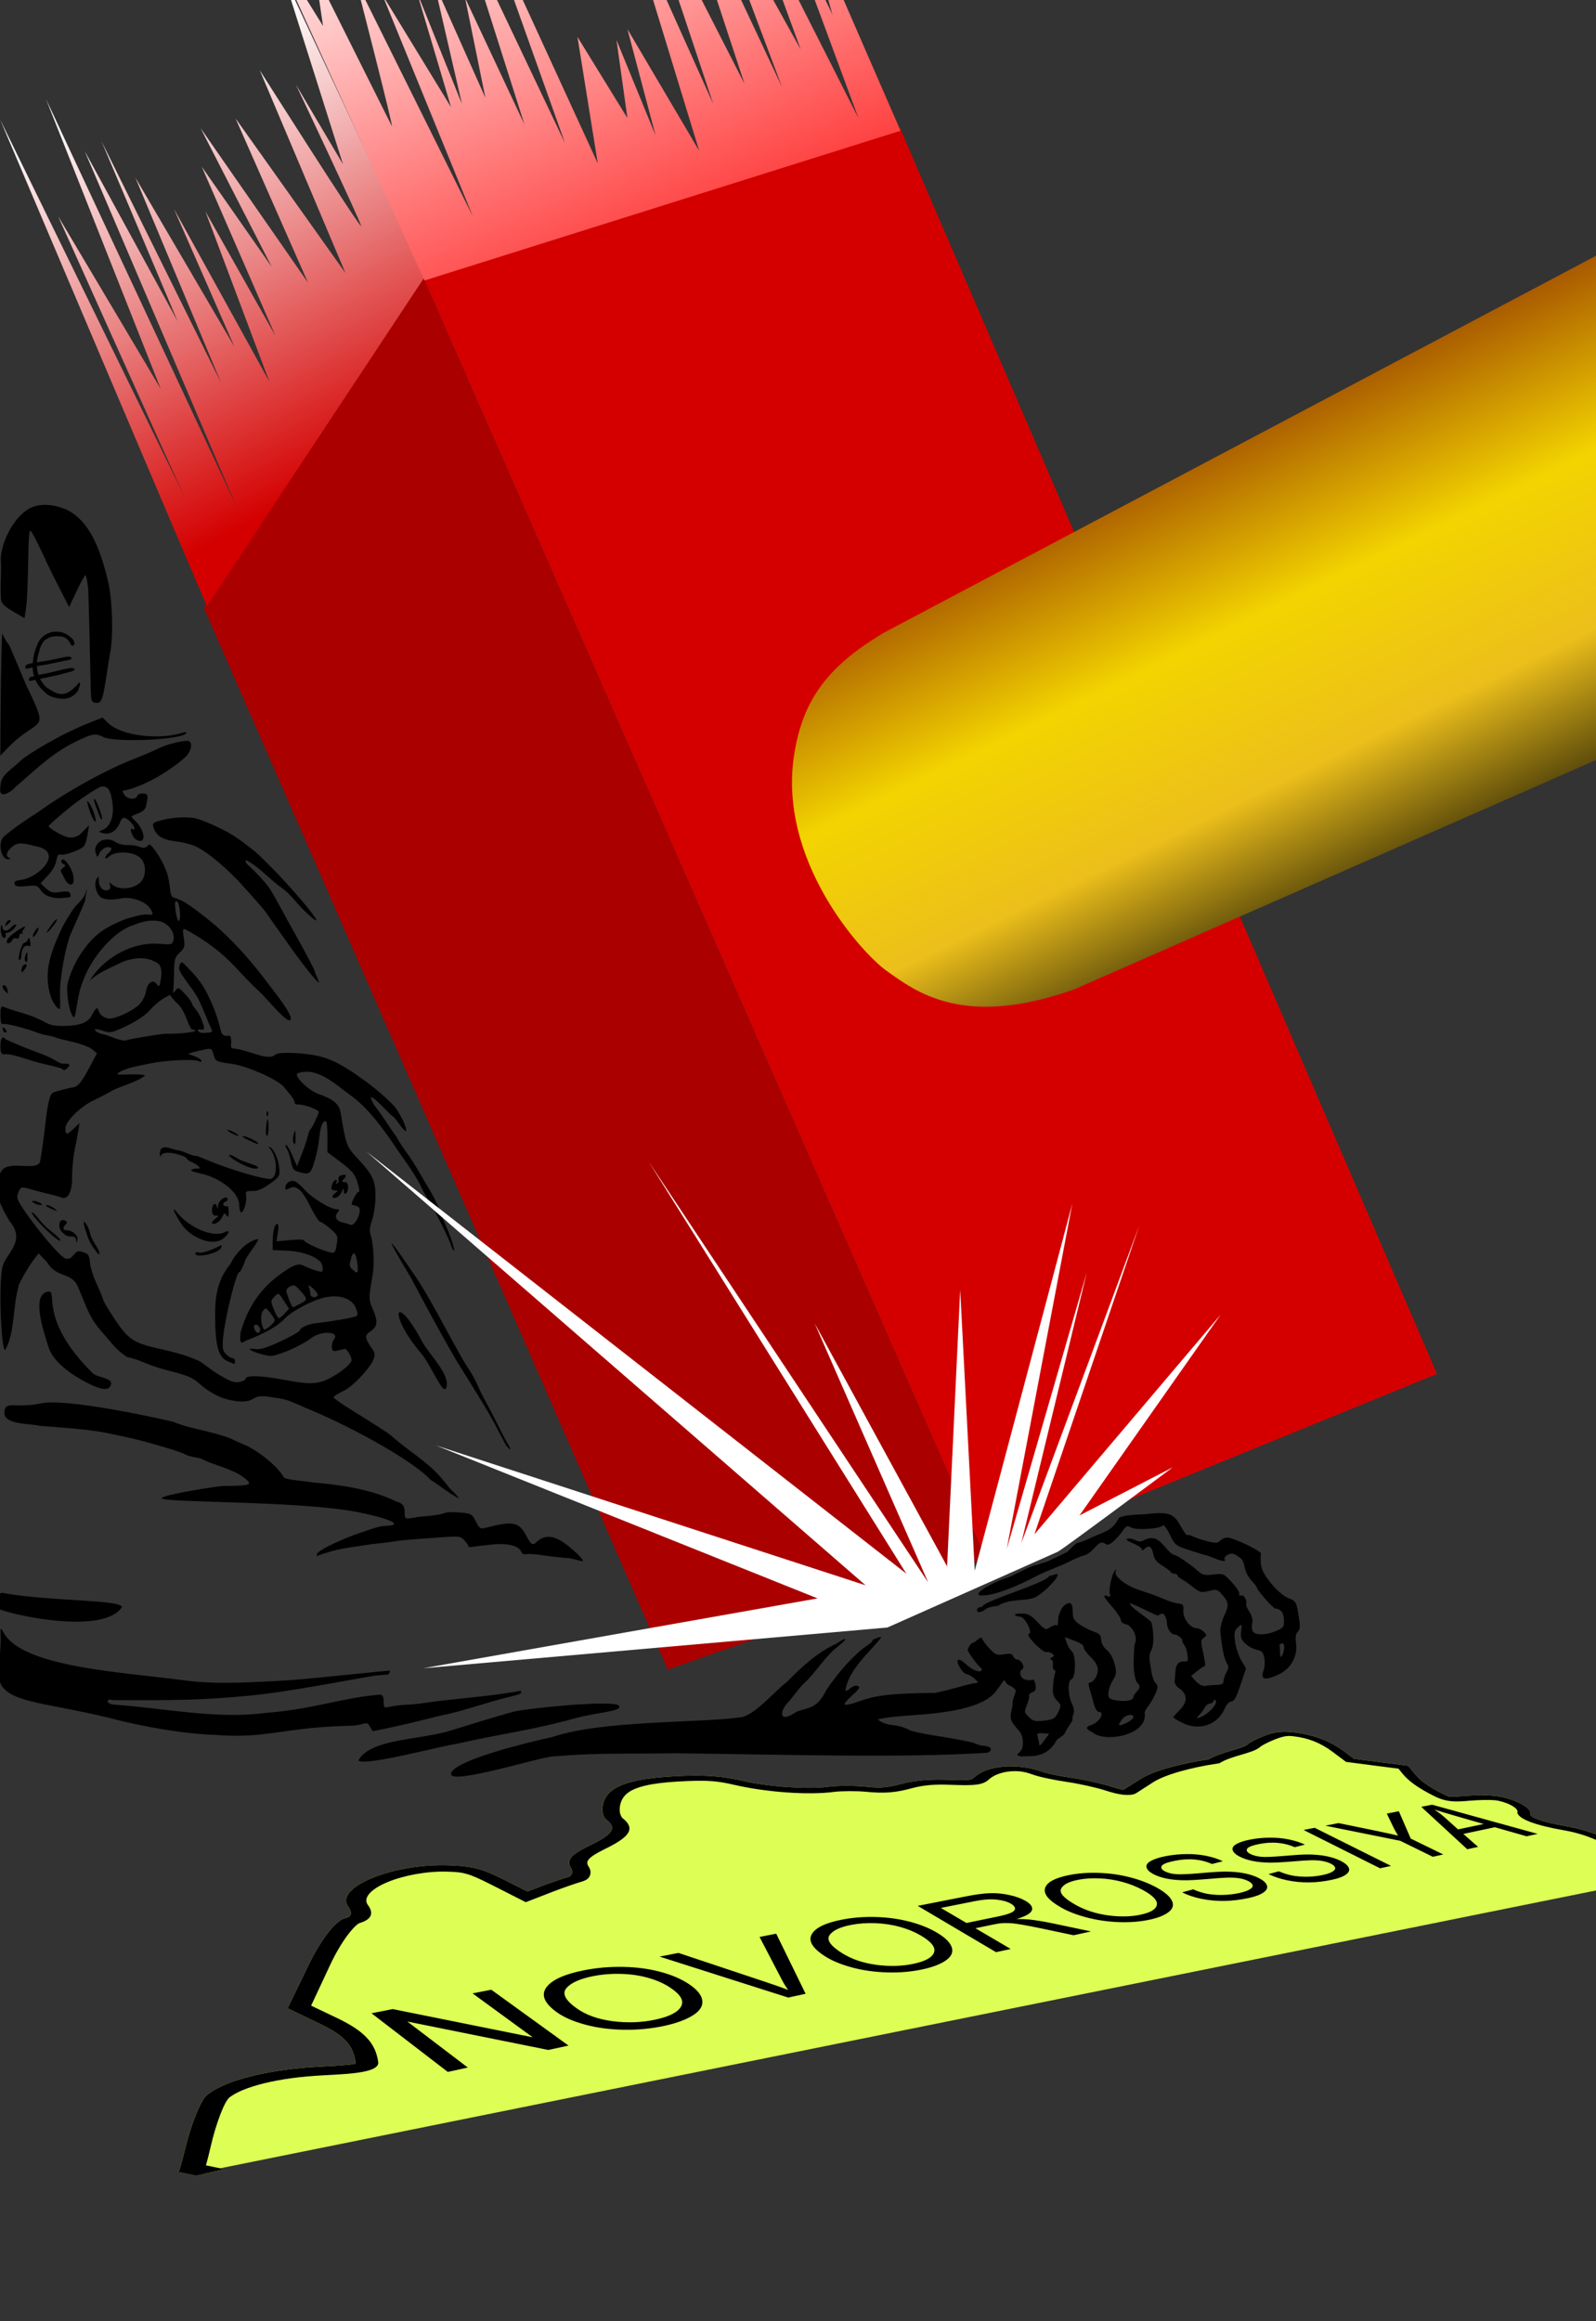 <?xml version="1.0" encoding="UTF-8" standalone="no"?>
<!-- Created with Inkscape (http://www.inkscape.org/) -->

<svg
   xmlns:dc="http://purl.org/dc/elements/1.1/"
   xmlns:cc="http://creativecommons.org/ns#"
   xmlns:rdf="http://www.w3.org/1999/02/22-rdf-syntax-ns#"
   xmlns:svg="http://www.w3.org/2000/svg"
   xmlns="http://www.w3.org/2000/svg"
   xmlns:xlink="http://www.w3.org/1999/xlink"
   xmlns:sodipodi="http://sodipodi.sourceforge.net/DTD/sodipodi-0.dtd"
   xmlns:inkscape="http://www.inkscape.org/namespaces/inkscape"
   width="762.078"
   height="1108.202"
   id="svg8506"
   version="1.1"
   inkscape:version="0.48.4 r9939"
   sodipodi:docname="hands_of_novorossiya.svg">
  <rect width="100%" height="100%" fill="#333333" stroke="none"/>
  <sodipodi:namedview
     id="base"
     pagecolor="#ffffff"
     bordercolor="#666666"
     borderopacity="1.0"
     inkscape:pageopacity="0.0"
     inkscape:pageshadow="2"
     inkscape:zoom="0.36938577"
     inkscape:cx="828.2802"
     inkscape:cy="468.71009"
     inkscape:document-units="px"
     inkscape:current-layer="layer1"
     showgrid="false"
     showguides="true"
     inkscape:guide-bbox="true"
     inkscape:window-width="1280"
     inkscape:window-height="748"
     inkscape:window-x="0"
     inkscape:window-y="26"
     inkscape:window-maximized="1"
     fit-margin-top="0"
     fit-margin-left="0"
     fit-margin-right="0"
     fit-margin-bottom="0" />
  <defs
     id="defs8508">
    <linearGradient
       id="linearGradient12540">
      <stop
         style="stop-color:#d40000;stop-opacity:1;"
         offset="0"
         id="stop12542" />
      <stop
         style="stop-color:#ffffff;stop-opacity:1;"
         offset="1"
         id="stop12544" />
    </linearGradient>
    <linearGradient
       id="linearGradient12531">
      <stop
         style="stop-color:#ff0000;stop-opacity:1;"
         offset="0"
         id="stop12533" />
      <stop
         style="stop-color:#ffffff;stop-opacity:1;"
         offset="1"
         id="stop12535" />
    </linearGradient>
    <linearGradient
       id="linearGradient12519">
      <stop
         id="stop12521"
         offset="0"
         style="stop-color:#000000;stop-opacity:1;" />
      <stop
         style="stop-color:#ec601b;stop-opacity:1;"
         offset="0.5"
         id="stop12523" />
      <stop
         id="stop12525"
         offset="0.75"
         style="stop-color:#f3d400;stop-opacity:1;" />
      <stop
         id="stop12527"
         offset="1"
         style="stop-color:#994100;stop-opacity:1;" />
    </linearGradient>
    <linearGradient
       id="linearGradient12491">
      <stop
         style="stop-color:#000000;stop-opacity:1;"
         offset="0"
         id="stop12493" />
      <stop
         id="stop12499"
         offset="0.35"
         style="stop-color:#ecbf1b;stop-opacity:1;" />
      <stop
         style="stop-color:#f3d400;stop-opacity:1;"
         offset="0.631"
         id="stop12501" />
      <stop
         id="stop12529"
         offset="0.816"
         style="stop-color:#c68a00;stop-opacity:1;" />
      <stop
         style="stop-color:#994100;stop-opacity:1;"
         offset="1"
         id="stop12495" />
    </linearGradient>
    <linearGradient
       inkscape:collect="always"
       xlink:href="#linearGradient12491"
       id="linearGradient12639"
       gradientUnits="userSpaceOnUse"
       x1="354.708"
       y1="279.068"
       x2="235.37"
       y2="35.302" />
    <linearGradient
       inkscape:collect="always"
       xlink:href="#linearGradient12540"
       id="linearGradient12641"
       gradientUnits="userSpaceOnUse"
       x1="-445.226"
       y1="203.43"
       x2="-543.159"
       y2="12.356" />
    <linearGradient
       inkscape:collect="always"
       xlink:href="#linearGradient12531"
       id="linearGradient12643"
       gradientUnits="userSpaceOnUse"
       x1="-279.245"
       y1="163.883"
       x2="-395.304"
       y2="-104.479" />
    <linearGradient
       inkscape:collect="always"
       xlink:href="#linearGradient12491"
       id="linearGradient12770"
       gradientUnits="userSpaceOnUse"
       x1="354.708"
       y1="279.068"
       x2="235.37"
       y2="35.302" />
    <linearGradient
       inkscape:collect="always"
       xlink:href="#linearGradient12540"
       id="linearGradient12772"
       gradientUnits="userSpaceOnUse"
       x1="-445.226"
       y1="203.43"
       x2="-543.159"
       y2="12.356" />
    <linearGradient
       inkscape:collect="always"
       xlink:href="#linearGradient12531"
       id="linearGradient12774"
       gradientUnits="userSpaceOnUse"
       x1="-279.245"
       y1="163.883"
       x2="-395.304"
       y2="-104.479" />
    <linearGradient
       inkscape:collect="always"
       xlink:href="#linearGradient12491"
       id="linearGradient12875"
       gradientUnits="userSpaceOnUse"
       x1="354.708"
       y1="279.068"
       x2="235.37"
       y2="35.302" />
    <linearGradient
       inkscape:collect="always"
       xlink:href="#linearGradient12540"
       id="linearGradient12877"
       gradientUnits="userSpaceOnUse"
       x1="-445.226"
       y1="203.43"
       x2="-543.159"
       y2="12.356" />
    <linearGradient
       inkscape:collect="always"
       xlink:href="#linearGradient12531"
       id="linearGradient12879"
       gradientUnits="userSpaceOnUse"
       x1="-279.245"
       y1="163.883"
       x2="-395.304"
       y2="-104.479" />
  </defs>
  <g
     inkscape:label="Layer 1"
     inkscape:groupmode="layer"
     id="layer1"
     transform="translate(619.379,22.442)">
    <g
       id="g12897">
      <g
         id="g12893">
        <path
           style="font-size:178.324px;font-style:normal;font-variant:normal;font-weight:normal;font-stretch:normal;line-height:125%;letter-spacing:0px;word-spacing:0px;fill:#ddff55;fill-opacity:1;stroke:none;font-family:Arial;-inkscape-font-specification:Arial"
           d="M 613.781 826.75 C 612.438 826.728 611.163 826.775 610 826.938 C 607.665 827.264 605.708 827.926 603.219 828.906 C 601.443 829.606 599.688 830.389 598.281 831.125 C 596.938 831.828 595.953 832.418 595.438 832.969 C 592.71 835.017 583.616 836.194 577.094 839.906 C 562.91 841.993 550.475 845.539 544.438 849.406 C 541.07 851.563 537.435 853.881 536.375 854.531 C 535.749 854.429 533.898 853.971 531.281 853.125 C 526.1 851.449 517.672 849.617 511.031 848.656 C 508.335 848.266 505.318 847.703 502.75 847.156 C 500.183 846.61 497.991 846.032 497.406 845.812 C 491.931 843.759 484.742 842.9 478.906 843.438 C 473.028 843.979 468.347 845.681 465.438 848.312 C 464.377 849.272 463.79 849.56 462.562 849.719 C 461.333 849.878 458.557 849.903 453.281 849.719 C 443.689 849.371 436.508 850.005 429.781 851.812 C 426.587 852.671 424.125 853.11 421.906 853.281 C 419.682 853.453 417.568 853.392 414.344 853.062 C 407.947 852.409 400.079 852.408 394.656 853.125 C 385.789 854.297 366.894 853.048 354.438 850.156 C 345.403 848.059 337.142 847.383 326.219 847.812 C 319.694 848.069 314.048 848.496 309.219 849.188 C 308.527 849.286 307.846 849.39 307.188 849.5 C 305.43 849.793 303.799 850.096 302.281 850.469 C 294.417 852.401 290.145 855.44 288.5 859.531 C 287.81 861.246 287.565 863.061 287.719 864.688 C 287.873 866.323 288.217 867.654 289.656 868.781 C 292.179 870.757 292.886 872.339 291.812 874.156 C 290.731 875.987 287.606 878.103 281.938 880.844 C 277.467 883.006 274.521 884.742 272.969 886.469 C 271.405 888.208 271.449 889.905 272.625 891.719 C 273.267 892.708 273.38 893.798 273.062 894.625 C 272.766 895.397 271.843 895.915 271.875 895.938 C 268.52 896.857 262.448 898.974 257.312 900.938 L 251.844 903.031 L 242.062 898.094 C 236.408 895.24 232.695 893.5 228.5 892.312 C 224.31 891.127 219.598 890.675 214.281 890.5 C 200.53 890.046 187.282 892.684 178 896.438 C 168.538 900.263 162.76 905.416 166.281 910.281 C 167.439 911.881 167.705 913.189 167.375 914.062 C 167.044 914.939 166.323 915.298 165.438 915.531 C 163.794 915.964 163.235 916.386 162.531 916.844 C 161.826 917.302 161.166 917.826 160.5 918.438 C 159.163 919.665 157.785 921.243 156.344 923.125 C 153.431 926.93 150.339 931.973 147.656 937.5 L 137.719 957.938 L 137.344 958.75 L 138.625 959.375 L 152.5 966.031 C 164.54 971.817 168.735 976.402 169.781 985.062 C 169.797 985.183 169.782 985.22 169.781 985.25 C 169.671 985.279 169.506 985.312 169.156 985.375 C 167.336 985.708 162.228 986.158 153.875 986.562 C 129.728 987.733 108.415 992.646 99.031 1000 C 97.682 1001.058 97.141 1002.052 96.281 1003.594 C 95.418 1005.142 94.529 1007.08 93.625 1009.312 C 91.799 1013.822 89.942 1019.55 88.5 1025.469 C 87.527 1029.464 86.706 1032.724 85.844 1035.438 L 85.344 1036.969 L 88.438 1037.594 L 93.688 1038.688 L 107.156 1035.594 L 105.125 1035.156 L 807.406 893.375 C 807.644 893.399 807.889 893.41 808.125 893.438 L 813.438 892.094 C 807.286 890.83 800.509 890.372 794.188 890.812 L 790.5 890.281 L 782.688 890.188 C 782.489 890.123 782.308 890.045 782.094 889.969 C 780.83 889.52 779.821 889.049 779.375 888.781 C 779.344 888.762 779.335 888.772 779.312 888.75 C 780.053 888.207 780.059 887.528 779.719 886.781 C 779.317 885.9 778.438 884.921 777.219 883.875 C 774.794 881.793 771.022 879.465 766.5 877.5 C 760.414 874.855 754.096 872.953 747.219 871.75 C 741.319 870.718 736.85 869.572 734.188 868.562 C 731.531 867.555 730.607 866.793 730.781 865.969 C 731.124 864.344 728.846 862.457 725.594 860.844 C 722.355 859.237 717.9 857.788 713.094 857.312 C 710.927 857.098 708.633 857.087 706.031 857.125 C 703.423 857.162 700.667 857.284 698.219 857.5 C 694.775 857.803 692.785 857.79 692.188 857.719 C 691.889 857.683 691.803 857.677 691.375 857.531 C 690.947 857.385 690.231 857.1 689.344 856.656 C 682.408 853.185 678.397 850.314 675.625 846.969 L 672.969 843.781 L 672.312 843 L 670.031 842.688 L 657.406 841.062 L 646.531 839.656 L 641.844 836.156 L 641.844 836.188 C 638.583 833.755 635.184 831.781 631.25 830.25 C 627.33 828.725 622.783 827.627 617.938 827.031 C 616.548 826.861 615.124 826.772 613.781 826.75 z "
           transform="translate(-619.379,-22.442)"
           id="path12833" />
        <path
           inkscape:connector-curvature="0"
           id="path11786-8"
           d="m -310.171,826.735 c -0.692,0.099 -1.366,0.202 -2.024,0.312 -1.758,0.293 -3.388,0.621 -4.905,0.994 -7.865,1.932 -12.12,4.95 -13.765,9.041 -0.69,1.715 -0.941,3.547 -0.787,5.173 0.154,1.636 0.49,2.967 1.929,4.094 2.523,1.976 3.221,3.551 2.148,5.369 -1.081,1.831 -4.181,3.95 -9.85,6.691 -4.471,2.162 -7.425,3.886 -8.977,5.612 -1.564,1.739 -1.515,3.459 -0.338,5.272 0.642,0.989 0.747,2.062 0.43,2.889 -0.296,0.772 -1.211,1.281 -1.179,1.304 -3.355,0.92 -9.448,3.047 -14.583,5.01 0,0 -5.456,2.09 -5.456,2.09 0,0 -9.788,-4.942 -9.788,-4.942 -5.655,-2.854 -9.362,-4.593 -13.557,-5.78 -4.19,-1.186 -8.902,-1.632 -14.219,-1.807 -13.752,-0.454 -26.989,2.185 -36.271,5.938 -9.462,3.826 -15.256,8.988 -11.735,13.853 1.158,1.6 1.436,2.893 1.106,3.766 -0.331,0.876 -1.062,1.255 -1.947,1.488 -1.643,0.433 -2.203,0.829 -2.907,1.286 -0.705,0.458 -1.359,0.983 -2.026,1.595 -1.337,1.228 -2.726,2.809 -4.167,4.692 -2.913,3.805 -6.003,8.853 -8.686,14.38 0,0 -9.934,20.445 -9.934,20.445 0,0 -0.391,0.812 -0.391,0.812 0,0 1.312,0.629 1.312,0.629 0,0 13.845,6.655 13.845,6.655 12.04,5.786 16.261,10.351 17.307,19.012 0.016,0.12 9.4e-4,0.159 0,0.189 -0.11,0.029 -0.285,0.07 -0.635,0.133 -1.82,0.333 -6.926,0.794 -15.28,1.199 -24.147,1.17 -45.447,6.066 -54.831,13.42 -1.35,1.058 -1.892,2.074 -2.751,3.616 -0.863,1.549 -1.765,3.487 -2.669,5.719 -1.826,4.51 -3.687,10.233 -5.129,16.152 -0.973,3.995 -1.807,7.259 -2.669,9.973 0,0 -0.495,1.517 -0.495,1.517 0,0 3.105,0.641 3.105,0.641 0,0 5.245,1.091 5.245,1.091 0,0 13.457,-3.12 13.457,-3.12 0,0 -8.815,-1.823 -8.815,-1.823 0.708,-2.506 1.403,-5.164 2.174,-8.565 1.314,-5.797 3.03,-11.424 4.724,-15.795 0.838,-2.164 1.668,-4.031 2.427,-5.437 0.756,-1.401 1.71,-2.487 1.673,-2.458 6.74,-5.372 23.729,-9.664 44.92,-10.724 8.733,-0.437 14.348,-0.795 18.915,-1.642 2.275,-0.422 4.444,-1.049 5.833,-1.938 1.384,-0.886 1.713,-1.863 1.601,-2.685 -1.24,-9.098 -6.636,-14.866 -19.546,-21.034 0,0 -12.496,-5.973 -12.496,-5.973 0,0 9.162,-19.594 9.162,-19.594 2.535,-5.419 5.5,-10.374 8.227,-14.026 1.35,-1.808 2.646,-3.306 3.764,-4.351 0.557,-0.521 1.082,-0.933 1.465,-1.186 0.215,-0.141 0.44,-0.231 0.472,-0.248 3.149,-0.904 4.859,-2.259 5.376,-3.693 0.534,-1.481 0,-3.123 -1.371,-4.973 -2.559,-3.469 1.702,-7.747 9.616,-10.987 7.787,-3.188 18.731,-5.217 28.383,-4.907 4.605,0.148 6.477,0.325 9.175,1.09 2.7,0.766 6.24,2.321 11.798,5.141 0,0 13.106,6.66 13.106,6.66 0,0 3.329,1.686 3.329,1.686 0,0 3.801,-1.474 3.801,-1.474 0,0 9.222,-3.564 9.222,-3.564 4.878,-1.889 11.425,-4.139 13.551,-4.728 0,0 0,0 0,0 2.906,-0.813 3.674,-1.934 4.123,-3.156 0.446,-1.216 0.276,-2.578 -0.619,-3.929 -0.964,-1.455 -0.989,-2.497 0.136,-3.776 1.12,-1.272 3.557,-2.792 7.788,-4.865 5.918,-2.9 9.56,-5.31 10.922,-7.687 1.349,-2.354 0.251,-4.653 -2.775,-7.001 -0.347,-0.269 -1.102,-1.574 -1.263,-3.048 -0.161,-1.467 0.042,-3.187 0.642,-4.745 1.43,-3.711 4.828,-6.01 10.999,-7.544 1.192,-0.296 2.496,-0.568 3.94,-0.811 4.312,-0.726 9.788,-1.214 16.704,-1.494 9.847,-0.399 14.566,-0.016 22.446,1.822 14.958,3.474 35.239,5.011 47.793,3.329 3.079,-0.413 10.836,-0.459 15.011,-0.034 4.059,0.413 7.829,0.55 11.364,0.273 3.522,-0.276 6.662,-0.913 10.169,-1.866 5.851,-1.592 10.636,-2.024 19.084,-1.724 5.525,0.196 9.182,0.28 12.241,-0.122 3.047,-0.4 4.601,-1.302 5.802,-2.408 2.466,-2.273 6.395,-3.54 10.047,-3.881 3.636,-0.341 6.881,0 10.634,1.406 1.914,0.722 4.436,1.327 7.433,1.965 2.997,0.638 6.385,1.253 9.624,1.721 5.208,0.752 13.766,2.661 17.489,3.868 3.079,0.998 5.455,1.684 8.161,2.068 1.353,0.192 2.908,0.285 4.222,0.157 1.312,-0.126 2.199,-0.441 2.749,-0.783 1.092,-0.679 4.72,-3.005 8.082,-5.191 5.363,-3.488 17.445,-7.018 31.039,-9 0,0 0.615,-0.091 0.615,-0.091 0,0 0.322,-0.197 0.322,-0.197 5.788,-3.481 15.052,-4.448 18.778,-7.292 0,0 0.055,-0.045 0.055,-0.045 0,0 0.047,-0.049 0.047,-0.049 0.188,-0.227 1.153,-0.892 2.46,-1.585 1.302,-0.691 2.948,-1.46 4.592,-2.116 2.344,-0.935 4.101,-1.439 5.434,-1.629 1.331,-0.189 2.127,-0.166 3.944,0.057 3.494,0.428 6.415,1.127 9.431,2.303 3.024,1.18 6.069,2.868 9.09,5.138 0,0 5.503,4.13 5.503,4.13 0,0 0.845,0.632 0.845,0.632 0,0 1.849,0.237 1.849,0.237 0,0 12.765,1.651 12.765,1.651 0,0 10.412,1.343 10.412,1.343 0,0 1.956,2.398 1.956,2.398 2.971,3.633 7.6,6.918 15.007,10.64 1.061,0.533 2.075,1.003 3.324,1.43 1.249,0.428 2.822,0.802 4.379,0.988 3.111,0.372 5.615,0.164 9.26,-0.162 2.098,-0.188 4.64,-0.309 6.937,-0.345 2.291,-0.036 4.482,0.044 5.222,0.117 2.104,0.207 5.009,1.04 7.266,2.164 2.264,1.127 3.672,2.443 3.472,3.329 -0.346,1.53 2.065,3.33 6.035,4.839 3.982,1.514 9.428,2.842 16.076,4.004 5.554,0.971 10.467,2.429 15.827,4.766 3.657,1.594 7.035,3.672 9.045,5.412 1.009,0.874 1.668,1.661 1.921,2.229 0.253,0.569 0.016,0.862 -0.096,0.91 -0.726,0.325 -0.66,0.828 -0.369,1.22 0.291,0.392 0.767,0.733 1.332,1.074 1.133,0.683 2.676,1.367 4.55,2.035 2.613,0.93 5.69,1.612 8.783,1.881 3.089,0.268 6.156,0.198 9.798,-0.073 3.663,-0.272 7.275,-0.176 10.636,0.21 0,0 5.322,-1.34 5.322,-1.34 -6.212,-1.276 -13.066,-1.745 -19.44,-1.282 -3.302,0.24 -5.761,0.246 -7.518,0.092 -1.759,-0.154 -2.83,-0.391 -4.395,-0.947 -1.264,-0.449 -2.269,-0.919 -2.715,-1.187 -0.031,-0.019 -0.016,0 -0.039,-0.023 0.741,-0.543 0.73,-1.241 0.389,-1.987 -0.402,-0.881 -1.282,-1.864 -2.501,-2.91 -2.425,-2.082 -6.183,-4.404 -10.705,-6.37 -6.086,-2.645 -12.412,-4.545 -19.289,-5.748 -5.899,-1.032 -10.368,-2.182 -13.03,-3.191 -2.657,-1.007 -3.59,-1.763 -3.416,-2.587 0.343,-1.625 -1.923,-3.516 -5.175,-5.13 -3.239,-1.607 -7.688,-3.049 -12.494,-3.525 -2.167,-0.214 -4.465,-0.239 -7.066,-0.201 -2.608,0.037 -5.383,0.167 -7.831,0.382 -3.444,0.303 -5.438,0.3 -6.036,0.228 -0.299,-0.036 -0.371,-0.045 -0.799,-0.192 -0.428,-0.146 -1.13,-0.442 -2.017,-0.886 -6.936,-3.471 -10.969,-6.328 -13.741,-9.673 0,0 -2.642,-3.19 -2.642,-3.19 0,0 -0.653,-0.791 -0.653,-0.791 0,0 -2.288,-0.295 -2.288,-0.295 0,0 -12.638,-1.634 -12.638,-1.634 0,0 -10.868,-1.407 -10.868,-1.407 0,0 -4.669,-3.483 -4.669,-3.483 0,0 -0.016,0.002 -0.016,0.002 -3.261,-2.433 -6.664,-4.379 -10.598,-5.909 -3.92,-1.525 -8.47,-2.624 -13.316,-3.219 -2.778,-0.341 -5.598,-0.421 -7.924,-0.096 -2.335,0.327 -4.298,0.963 -6.787,1.943 -1.776,0.7 -3.514,1.494 -4.921,2.23 -1.343,0.703 -2.332,1.299 -2.848,1.85 0,0 0,0 0,0 -2.728,2.048 -11.845,3.237 -18.367,6.949 -14.183,2.087 -26.606,5.619 -32.643,9.486 -3.368,2.157 -7.007,4.46 -8.067,5.11 -0.626,-0.102 -2.458,-0.533 -5.075,-1.38 -5.181,-1.676 -13.617,-3.528 -20.257,-4.489 -2.696,-0.39 -5.727,-0.936 -8.295,-1.483 -2.567,-0.546 -4.742,-1.146 -5.326,-1.366 -5.475,-2.053 -12.68,-2.904 -18.515,-2.367 -5.878,0.541 -10.563,2.254 -13.473,4.886 -1.061,0.959 -1.645,1.233 -2.872,1.392 -1.229,0.159 -3.996,0.184 -9.272,0 -9.593,-0.348 -16.787,0.282 -23.514,2.09 -3.195,0.859 -5.643,1.306 -7.862,1.477 -2.225,0.171 -4.343,0.114 -7.567,-0.216 -6.397,-0.654 -14.254,-0.666 -19.676,0.05 -8.867,1.172 -27.774,-0.067 -40.231,-2.958 -9.034,-2.097 -17.283,-2.778 -28.207,-2.348 -6.524,0.257 -12.193,0.7 -17.022,1.392 0,0 -1.6e-4,0 -1.6e-4,0 m -30.196,91.396 c -9.386,1.842 -15.438,4.553 -18.095,8.149 -2.71,3.632 -1.045,7.629 5.061,11.987 3.253,2.322 7.676,4.257 13.26,5.794 5.591,1.54 11.79,2.373 18.571,2.493 6.756,0.12 13.282,-0.517 19.569,-1.892 5.755,-1.259 10.304,-2.954 13.641,-5.086 3.29,-2.126 4.712,-4.49 4.306,-7.093 -0.402,-2.582 -2.503,-5.141 -6.291,-7.675 -3.716,-2.486 -8.253,-4.444 -13.641,-5.879 -5.37,-1.45 -11.238,-2.242 -17.629,-2.378 -6.415,-0.136 -12.666,0.385 -18.751,1.579 0,0 0,0 0,0 m 123.011,-24.14 c -7.951,1.56 -12.792,3.912 -14.471,7.067 -1.716,3.183 0.491,6.717 6.675,10.599 3.292,2.067 7.543,3.803 12.742,5.198 5.205,1.397 10.831,2.175 16.829,2.334 5.977,0.159 11.604,-0.347 16.905,-1.506 4.856,-1.062 8.572,-2.518 11.142,-4.37 2.532,-1.847 3.384,-3.924 2.566,-6.223 -0.813,-2.283 -3.125,-4.559 -6.929,-6.827 -3.732,-2.226 -8.112,-3.989 -13.139,-5.299 -5.014,-1.323 -10.351,-2.066 -16.03,-2.233 -5.699,-0.167 -11.131,0.249 -16.29,1.261 0,0 0,0 0,0 m 108.601,-21.312 c -6.784,1.331 -10.662,3.386 -11.589,6.174 -0.954,2.81 1.63,5.957 7.797,9.44 3.281,1.853 7.352,3.419 12.202,4.692 4.856,1.273 9.964,2.006 15.308,2.192 5.326,0.185 10.242,-0.221 14.746,-1.206 4.128,-0.903 7.18,-2.164 9.147,-3.785 1.936,-1.618 2.329,-3.45 1.21,-5.496 -1.111,-2.032 -3.557,-4.07 -7.328,-6.113 -3.703,-2.006 -7.892,-3.607 -12.591,-4.807 -4.69,-1.212 -9.566,-1.911 -14.646,-2.099 -5.096,-0.188 -9.85,0.144 -14.256,1.008 0,0 0,0 0,0 m 45.892,-8.986 c -3.009,0.591 -5.345,1.353 -7.004,2.28 -1.667,0.932 -2.353,1.953 -2.054,3.072 0.283,1.115 1.344,2.173 3.191,3.167 1.685,0.906 3.743,1.622 6.172,2.144 2.434,0.509 5.203,0.787 8.287,0.836 2.385,0.044 6.041,-0.144 10.97,-0.557 4.885,-0.42 8.102,-0.65 9.67,-0.692 2.427,-0.073 4.473,0.036 6.146,0.33 1.656,0.286 3.08,0.737 4.249,1.351 1.154,0.606 1.809,1.256 1.964,1.953 0.157,0.685 -0.323,1.359 -1.453,2.021 -1.133,0.664 -2.832,1.235 -5.063,1.717 -2.522,0.545 -5.152,0.843 -7.921,0.889 -2.793,0.037 -5.292,-0.161 -7.473,-0.589 -2.177,-0.443 -4.331,-1.137 -6.468,-2.083 0,0 -5.278,1.415 -5.278,1.415 2.587,1.332 5.676,2.371 9.254,3.112 3.581,0.727 7.252,1.06 10.997,0.997 3.754,-0.067 7.642,-0.546 11.657,-1.424 3.149,-0.689 5.464,-1.562 6.97,-2.62 1.5,-1.066 2.034,-2.199 1.594,-3.405 -0.456,-1.21 -1.675,-2.333 -3.659,-3.369 -1.996,-1.042 -4.346,-1.83 -7.062,-2.371 -2.733,-0.55 -5.867,-0.821 -9.398,-0.815 -2.424,0.016 -6.456,0.263 -12.117,0.775 -5.694,0.502 -9.554,0.647 -11.554,0.426 -2.022,-0.217 -3.692,-0.677 -5.008,-1.381 -1.513,-0.81 -1.976,-1.664 -1.393,-2.559 0.584,-0.905 2.672,-1.711 6.249,-2.422 3.415,-0.679 6.572,-0.88 9.468,-0.605 2.912,0.27 5.664,0.979 8.269,2.131 0,0 5.176,-1.302 5.176,-1.302 -2.237,-1.098 -4.854,-1.957 -7.863,-2.573 -3.009,-0.616 -6.183,-0.902 -9.533,-0.859 -3.355,0.031 -6.686,0.368 -9.983,1.015 0,0 0,0 0,0 m 40.308,-7.911 c -2.821,0.554 -4.987,1.273 -6.496,2.151 -1.516,0.882 -2.1,1.855 -1.728,2.922 0.356,1.063 1.459,2.071 3.294,3.023 1.674,0.868 3.689,1.556 6.043,2.061 2.357,0.492 5.004,0.768 7.945,0.825 2.274,0.049 5.753,-0.12 10.417,-0.498 4.622,-0.385 7.67,-0.593 9.161,-0.628 2.307,-0.062 4.265,0.047 5.882,0.333 1.6,0.277 2.98,0.714 4.14,1.302 1.145,0.58 1.818,1.202 2.017,1.865 0.202,0.653 -0.207,1.293 -1.234,1.919 -1.03,0.628 -2.596,1.164 -4.685,1.615 -2.362,0.51 -4.854,0.787 -7.488,0.822 -2.657,0.026 -5.042,-0.171 -7.15,-0.587 -2.106,-0.429 -4.21,-1.096 -6.318,-2.003 0,0 -4.917,1.329 -4.917,1.329 2.564,1.275 5.585,2.274 9.046,2.99 3.465,0.703 6.984,1.031 10.545,0.984 3.569,-0.052 7.227,-0.492 10.985,-1.314 2.949,-0.645 5.099,-1.471 6.456,-2.472 1.351,-1.009 1.776,-2.086 1.267,-3.236 -0.524,-1.153 -1.78,-2.225 -3.748,-3.218 -1.98,-0.999 -4.279,-1.757 -6.909,-2.281 -2.647,-0.533 -5.644,-0.803 -9.008,-0.808 -2.309,9.4e-4 -6.143,0.233 -11.498,0.702 -5.386,0.46 -9.041,0.584 -10.963,0.367 -1.942,-0.213 -3.569,-0.656 -4.876,-1.331 -1.503,-0.776 -2.01,-1.591 -1.524,-2.442 0.487,-0.86 2.413,-1.622 5.766,-2.288 3.202,-0.636 6.185,-0.816 8.966,-0.546 2.796,0.266 5.483,0.949 8.053,2.055 0,0 4.836,-1.225 4.836,-1.225 -2.215,-1.054 -4.785,-1.879 -7.7,-2.475 -2.915,-0.597 -5.963,-0.879 -9.152,-0.848 -3.195,0.019 -6.333,0.328 -9.425,0.935 0,0 0,0 0,0 m -419.441,82.901 c 0,0 36.439,28.007 36.439,28.007 0,0 9.564,-2.088 9.564,-2.088 0,0 -28.885,-21.975 -28.885,-21.975 0,0 67.328,13.579 67.328,13.579 0,0 9.627,-2.103 9.627,-2.103 0,0 -36.872,-26.667 -36.872,-26.667 0,0 -8.939,1.757 -8.939,1.757 0,0 28.712,20.961 28.712,20.961 0,0 -66.837,-13.466 -66.837,-13.466 0,0 -10.138,1.993 -10.138,1.993 0,0 0,0 0,0 m 137.567,-27.047 c 0,0 61.429,19.554 61.429,19.554 0,0 8.29,-1.81 8.29,-1.81 0,0 -14.036,-28.692 -14.036,-28.692 0,0 -7.953,1.564 -7.953,1.564 0,0 10.726,20.573 10.726,20.573 0.823,1.6 1.808,3.177 2.945,4.726 -2.801,-1.073 -5.939,-2.192 -9.423,-3.351 0,0 -42.979,-14.333 -42.979,-14.333 0,0 -8.998,1.769 -8.998,1.769 0,0 0,0 0,0 m 123.248,-24.232 c 0,0 37.399,22.118 37.399,22.118 0,0 7.005,-1.53 7.005,-1.53 0,0 -16.842,-9.895 -16.842,-9.895 0,0 8.051,-1.678 8.051,-1.678 1.776,-0.37 3.108,-0.604 4.006,-0.697 1.248,-0.112 2.616,-0.133 4.103,-0.067 1.51,0.06 3.507,0.301 5.989,0.723 2.482,0.422 5.844,1.077 10.088,1.964 0,0 14.636,3.093 14.636,3.093 0,0 8.336,-1.82 8.336,-1.82 0,0 -19.067,-4.011 -19.067,-4.011 -3.753,-0.778 -7.265,-1.343 -10.562,-1.695 -1.541,-0.159 -3.526,-0.237 -5.947,-0.226 4.404,-1.303 6.842,-2.711 7.348,-4.227 0.503,-1.507 -0.568,-3.005 -3.189,-4.497 -2.027,-1.153 -4.562,-2.061 -7.624,-2.732 -3.061,-0.671 -6.092,-0.964 -9.09,-0.87 -3.022,0.084 -6.807,0.576 -11.388,1.477 0,0 -23.25,4.571 -23.25,4.571 0,0 0,0 0,0 M 3.062,851.201 c 0,0 36.525,18.297 36.525,18.297 0,0 5.249,-1.146 5.249,-1.146 0,0 -36.481,-18.191 -36.481,-18.191 0,0 -5.293,1.041 -5.293,1.041 0,0 0,0 0,0 M 13.456,849.158 c 0,0 35.745,7.204 35.745,7.204 0,0 15.579,7.635 15.579,7.635 0,0 5.016,-1.096 5.016,-1.096 0,0 -15.558,-7.592 -15.558,-7.592 0,0 -5.676,-13.054 -5.676,-13.054 0,0 -5.752,1.131 -5.752,1.131 0,0 3.167,6.55 3.167,6.55 0.733,1.478 1.466,2.796 2.215,3.956 -3.238,-0.751 -6.569,-1.483 -9.997,-2.195 0,0 -18.419,-3.783 -18.419,-3.783 0,0 -6.321,1.243 -6.321,1.243 0,0 0,0 0,0 m 45.808,-9.006 c 0,0 21.969,20.252 21.969,20.252 0,0 5.17,-1.129 5.17,-1.129 0,0 -7.064,-6.19 -7.064,-6.19 0,0 15.077,-3.189 15.077,-3.189 0,0 15.157,4.319 15.157,4.319 0,0 5.273,-1.151 5.273,-1.151 0,0 -50.397,-13.931 -50.397,-13.931 0,0 -5.184,1.019 -5.184,1.019 0,0 0,0 0,0 m -395.463,80.837 c 4.354,-0.865 8.857,-1.221 13.53,-1.071 4.674,0.131 9.004,0.778 13.004,1.936 4.017,1.142 7.531,2.728 10.553,4.768 4.807,3.245 6.455,6.212 4.912,8.897 -1.529,2.704 -5.573,4.774 -12.165,6.199 -6.528,1.411 -13.312,1.675 -20.327,0.791 -7.012,-0.904 -12.773,-2.943 -17.251,-6.108 -5.549,-3.922 -7.195,-7.165 -4.964,-9.728 2.224,-2.556 6.481,-4.446 12.709,-5.683 0,0 0,0 0,0 m 123.046,-24.438 c 3.689,-0.733 7.605,-1.015 11.763,-0.848 4.157,0.151 8.104,0.754 11.851,1.808 3.759,1.04 7.152,2.468 10.191,4.293 4.83,2.902 6.83,5.531 5.943,7.887 -0.87,2.372 -4.074,4.163 -9.639,5.366 -5.507,1.191 -11.457,1.373 -17.802,0.54 -6.345,-0.85 -11.78,-2.69 -16.306,-5.51 -5.612,-3.497 -7.661,-6.368 -6.165,-8.612 1.492,-2.24 4.889,-3.875 10.163,-4.923 0,0 0,0 0,0 m 108.578,-21.564 c 3.148,-0.625 6.578,-0.849 10.303,-0.671 3.722,0.163 7.336,0.728 10.85,1.691 3.523,0.951 6.787,2.244 9.803,3.887 4.793,2.612 7.009,4.961 6.623,7.044 -0.367,2.096 -2.906,3.658 -7.64,4.681 -4.682,1.012 -9.916,1.126 -15.686,0.342 -5.773,-0.799 -10.924,-2.465 -15.431,-4.995 -5.592,-3.138 -7.916,-5.698 -6.987,-7.678 0.927,-1.977 3.665,-3.408 8.164,-4.301 0,0 0,0 0,0 M 65.458,841.428 c 2.477,0.801 5.788,1.796 9.933,2.988 0,0 13.669,3.939 13.669,3.939 0,0 -12.241,2.56 -12.241,2.56 0,0 -6.533,-5.86 -6.533,-5.86 -1.409,-1.244 -3.019,-2.452 -4.828,-3.627 0,0 0,0 0,0 m -235.592,46.988 c 0,0 16.511,-3.284 16.511,-3.284 3.809,-0.758 7.136,-0.985 9.992,-0.69 2.876,0.29 5.181,0.93 6.924,1.928 1.192,0.683 1.851,1.412 1.978,2.185 0.11,0.765 -0.459,1.46 -1.726,2.089 -1.288,0.622 -3.484,1.259 -6.599,1.9 0,0 -14.849,3.058 -14.849,3.058 0,0 -12.231,-7.186 -12.231,-7.186 0,0 0,0 0,0"
           style="font-size:178.324px;font-style:normal;font-variant:normal;font-weight:normal;font-stretch:normal;line-height:125%;letter-spacing:0px;word-spacing:0px;fill:#000000;fill-opacity:1;stroke:none;font-family:Arial;-inkscape-font-specification:Arial" />
      </g>
      <g
         id="g12562">
        <path
           style="fill:#000000"
           d="m -598.062,218.594 c -2.676,0.017 -5.287,0.563 -7.5,1.844 -7.982,4.621 -13.46,17.094 -13.438,24.188 0.438,6.381 -0.428,12.815 0.125,19.188 0.164,1.787 1.682,3.284 5.719,5.656 l 5.5,3.219 0.625,-4.156 c 0.635,-4.249 0.956,-11.917 1.219,-28.406 0.081,-5.086 0.466,-9.249 0.844,-9.25 0.618,-0.002 3.911,6.378 8.281,16 0.874,1.925 3.568,7.325 5.969,12 l 4.344,8.5 3.688,-7.844 c 2.029,-4.305 3.9,-7.6 4.156,-7.344 0.377,0.377 0.913,3.137 1.281,6.688 0.105,1.012 1.087,39.725 1.188,46.688 0.094,6.552 0.3,7.222 2.25,7.5 2.964,0.423 3.543,-1.142 5.625,-15.188 0.448,-3.025 1.106,-7.075 1.469,-9 1.475,-7.841 1.059,-23.776 -0.875,-33 -3.04,-12.65 -7.771,-29.481 -20.438,-35.188 -3.035,-1.264 -6.591,-2.115 -10.031,-2.094 z m 4.875,60.562 c -0.395,0.017 -0.807,0.055 -1.219,0.094 -3.37,0.788 -5.704,2.729 -6.938,5.5 -1.136,2.594 -2.183,5.906 -2.406,9.375 -3.392,0.648 -3.771,1.065 -3.469,2.312 0.168,0.692 1.653,0.226 3.438,-0.312 0.047,1.426 0.243,2.846 0.656,4.25 -0.798,0.222 -1.593,0.438 -1.938,0.531 -1.382,2.14 0.087,1.794 1.562,1.438 0.584,-0.126 0.511,-0.107 1.031,-0.219 0.899,2.07 2.302,4.048 4.406,5.781 0.605,0.87 1.897,1.724 3.938,2.469 4.23,1.24 8.618,1.616 12,-3.031 0.925,-2.354 1.563,-5.078 0.156,-3.469 -6.742,7.709 -10.121,5.064 -15.219,1.844 -0.01,-0.004 -0.022,0.004 -0.031,0 -1.261,-1.236 -2.266,-2.605 -3,-4.062 6.799,-1.432 7.993,-1.607 14.031,-3.281 3.556,-0.781 3.061,-2.503 -0.75,-1.688 -3.808,0.623 -5.337,1.447 -12.062,2.688 -0.638,0.117 -1.308,0.247 -1.969,0.406 -0.459,-1.355 -0.753,-2.768 -0.812,-4.219 0.528,-0.126 1.049,-0.221 1.562,-0.281 4.352,-0.507 11.021,-2.222 12.406,-2.406 1.404,-0.182 2.594,-0.483 2.594,-1.094 0,-0.706 -1.186,-0.898 -3.25,-0.531 -5.468,1.202 -8.058,1.698 -11.812,2.281 -0.625,0.103 -0.946,0.161 -1.469,0.25 0.079,-1.142 0.283,-2.308 0.594,-3.469 0.779,-2.63 0.856,-3.496 1.688,-5.062 0.452,-0.852 1.191,-1.944 1.75,-2.281 0.029,-0.012 0.034,-0.037 0.062,-0.031 2.473,-1.187 1.528,-1.218 3.469,-1.438 1.011,-0.154 1.741,-0.286 2.281,-0.25 1.321,0.428 4.173,-0.769 6.5,4.312 0.409,0.545 1.094,0.31 1.406,-0.25 0.312,-0.56 0.128,-2.197 -1.25,-3.188 -2.768,-2.554 -5.171,-3.085 -7.938,-2.969 z m -25.219,1.094 c -0.578,16.58 -0.604,30.587 -0.719,42.906 l -0.094,15.156 3.344,-3.469 c 3.6,-3.737 5.991,-5.701 12.031,-9.781 4.681,-3.162 4.604,-4.365 -1.469,-17.188 -3.195,-6.274 -8.75,-21.108 -9.969,-22.656 -0.752,-0.902 -1.921,-2.818 -2.562,-4.25 -0.24,-0.534 -0.408,-0.796 -0.562,-0.719 z m 29.188,36.781 c 0.278,0.275 0.537,0.27 0.719,0 l -0.719,0 z m 18.844,3.094 -5.125,2 c -15.214,5.956 -30.886,15.604 -34.188,18.75 -5.169,4.925 -9.374,6.707 -9.469,12 -1.401,8.035 6.979,1.103 7,0.5 11.081,-9.343 17.789,-16.736 31.5,-22.969 5.678,-2.6 7.181,-2.748 10.562,-1 5.41,2.798 37.66,1.348 39.594,-1.781 0.358,-0.58 -0.25,-0.7 -1.469,-0.312 -11.861,3.765 -29.801,1.418 -35.906,-4.688 l -2.5,-2.5 z m 40.531,11.125 c -2.417,-0.129 -9.079,1.459 -13.156,3.281 -8.688,4.218 -13.194,5.276 -22.656,9.812 -12.198,5.847 -25.808,13.856 -35.219,20.719 -6.021,3.869 -11.105,7.204 -16.531,11.75 -3.181,2.711 -1.622,11.137 2.031,10.969 1.043,-0.048 1.229,-0.287 0.469,-0.594 -1.852,-0.747 -1.536,-2.778 0.781,-4.875 2.842,-2.572 4.548,-2.666 11.719,-0.781 13.835,2.548 1.915,14.811 -6.719,16.062 -2.938,0.394 -3.748,0.866 -3.312,2 0.449,1.17 1.71,1.414 5.719,1 4.85,-0.501 5.261,-0.366 7.094,2.406 2.152,2.78 6.274,3.477 9.188,3.312 1.532,-0.137 3.33,-0.289 4,-0.344 0.675,-0.055 0.953,-0.803 0.625,-1.656 -0.462,-1.203 -1.517,-1.4 -4.812,-0.906 -3.58,0.537 -4.628,0.274 -6.812,-1.75 l -2.594,-2.406 3.5,-3.688 c 2.028,-2.15 3.739,-5.137 4.062,-7.125 0.392,-2.418 0.966,-3.26 1.969,-2.875 1.681,0.645 9.735,-2.275 11.219,-4.062 0.569,-0.686 1.336,-3.2 1.719,-5.594 l 0.688,-4.344 -2.375,2.406 c -1.321,1.321 -1.831,2.037 -3.281,2.75 -1.025,0.504 -2.321,0.826 -3.812,0.656 -2.876,-0.307 -9.823,-4.498 -9.812,-5.406 0,-0.329 2.693,-2.801 5.969,-5.5 6.529,-5.698 13.629,-10.616 18.688,-13.25 3.481,-0.874 5.02,1.283 5.875,8.125 0.756,6.048 -1.199,11.074 -4.844,12.469 -2.128,0.814 -2.108,0.859 0.594,1.562 3.124,0.813 6.308,-1.315 7.812,-5.25 1.062,-2.776 2.317,-2.84 4.906,-0.25 2.12,2.12 2.744,4.561 0.875,3.406 -1.494,-0.923 -0.017,3.813 1.5,4.812 5.434,3.58 5.123,-3.877 -0.375,-9 -1.945,-1.812 -1.933,-1.852 1.5,-3.094 2.189,-0.792 3.67,-2.061 3.969,-3.438 1.18,-5.434 1.063,-5.994 -1.312,-6.188 -1.289,-0.105 -2.592,0.419 -2.875,1.156 -0.841,2.191 -5.077,1.589 -6.375,-0.906 -0.644,-1.238 -0.843,-1.939 -0.406,-1.531 9.71,-1.886 21.758,-8.984 29.75,-16.062 2.703,-2.508 3.649,-6.489 1.812,-7.625 -0.152,-0.094 -0.405,-0.138 -0.75,-0.156 z m -44.5,27.625 c -0.389,0 -0.122,1.462 0.594,3.25 0.716,1.788 1.6,4.084 1.969,5.125 0.369,1.041 0.858,1.705 1.094,1.469 0.617,-0.617 -2.81,-9.844 -3.656,-9.844 z m -3.25,1.156 c -0.044,-0.002 -0.061,-10e-4 -0.094,0.031 -0.204,0.205 0.38,2.501 1.312,5.094 1.831,5.092 3.596,6.537 2.25,1.844 -0.924,-3.221 -2.811,-6.941 -3.469,-6.969 z m 45.781,7.75 c -4.565,0.03 -9.293,0.793 -13.062,2.156 -2.07,0.787 -1.339,1.521 -1.281,2.438 1.472,5.295 6.487,6.338 10.812,6.875 2.923,0.349 6.849,1.299 8.75,2.094 4.801,2.006 12.807,8.342 19.75,15.531 l 0.125,0 c 1.364,1.484 2.748,3.013 4.156,4.562 0.07,0.077 0.149,0.142 0.219,0.219 0.18,0.188 0.356,0.414 0.531,0.594 0.05,0.055 0.107,0.101 0.156,0.156 1.871,2.067 3.643,4.071 5.188,5.844 l 0,0.031 c 0.235,0.271 0.466,0.554 0.688,0.812 0.019,0.005 0.043,-0.004 0.062,0 0.625,0.726 1.188,1.393 1.688,2 0.068,0.083 0.153,0.201 0.219,0.281 0.588,0.719 1.136,1.404 1.469,1.875 0.093,0.132 0.384,0.554 0.5,0.719 0.01,0.011 0.021,0.02 0.031,0.031 0.683,0.973 1.641,2.337 2.938,4.188 0.114,0.163 0.132,0.207 0.25,0.375 1.494,2.126 3.25,4.574 5.156,7.25 0.024,0.03 0.04,0.064 0.062,0.094 1.048,1.47 2.072,2.908 3.156,4.406 0.04,0.065 0.087,0.156 0.125,0.219 0.13,0.179 0.245,0.353 0.375,0.531 0.122,0.168 0.253,0.333 0.375,0.5 0.869,1.185 1.748,2.359 2.594,3.5 0.732,0.986 1.402,1.901 2.094,2.812 0.331,0.436 0.682,0.868 1,1.281 1.189,1.543 2.309,2.978 3.25,4.094 6.228,7.382 1.868,0.463 1.406,-1.844 -0.066,-0.33 -0.501,-1.307 -1.125,-2.562 -0.273,-0.549 -0.643,-1.251 -1,-1.938 -0.872,-1.679 -1.897,-3.613 -3.125,-5.875 -0.118,-0.218 -0.255,-0.467 -0.375,-0.688 -1.193,-2.191 -2.467,-4.494 -3.781,-6.875 -1.437,-2.594 -2.894,-5.215 -4.281,-7.719 -0.5,-0.902 -1.063,-1.936 -1.531,-2.781 -0.082,-0.149 -0.14,-0.263 -0.219,-0.406 -2.169,-3.815 -4.132,-7.896 -6.594,-11.469 -0.01,-0.012 -0.023,-0.019 -0.031,-0.031 -0.07,-0.093 -0.148,-0.188 -0.219,-0.281 -0.446,-0.586 -0.917,-1.163 -1.406,-1.75 -0.042,-0.051 -0.082,-0.106 -0.125,-0.156 -0.55,-0.655 -1.115,-1.306 -1.688,-1.938 -0.066,-0.073 -0.122,-0.146 -0.188,-0.219 -2.259,-2.442 -4.454,-4.606 -6.969,-6.938 -0.01,-0.009 0.01,-0.022 0,-0.031 -0.254,-0.454 -0.425,-0.871 -0.438,-1.188 -0.01,-0.236 0.076,-0.336 0.281,-0.344 4.649,2.198 9.487,7.223 14.281,11.156 0.753,0.618 1.029,0.83 1.656,1.344 4.486,2.774 7.539,7.268 10.688,10.438 0.01,0.005 -0.01,0.026 0,0.031 0.172,0.173 0.36,0.331 0.531,0.5 0.242,0.239 0.441,0.479 0.688,0.719 0.154,0.149 0.31,0.285 0.469,0.438 3.832,3.668 7.664,6.75 3.094,0.656 -2.751,-3.668 -6.809,-8.385 -11.062,-13.062 -0.16,-0.176 -0.309,-0.356 -0.469,-0.531 -1.281,-1.403 -2.562,-2.799 -3.844,-4.156 -0.203,-0.216 -0.391,-0.411 -0.594,-0.625 -1.24,-1.307 -2.448,-2.55 -3.625,-3.75 -0.026,-0.019 -0.037,-0.044 -0.062,-0.062 -0.683,-0.696 -1.322,-1.292 -1.969,-1.938 -0.886,-0.883 -1.698,-1.72 -2.5,-2.5 -0.187,-0.18 -0.319,-0.296 -0.5,-0.469 -0.933,-0.9 -1.789,-1.686 -2.531,-2.344 -4.226,-3.188 -7.543,-6.022 -12.062,-8.625 -5.612,-3.221 -14.717,-7.211 -17.688,-7.438 -1.444,-0.158 -2.947,-0.229 -4.469,-0.219 z m -36.906,10.531 c -3.364,0.27 -6.036,3.127 -4.906,6.688 0.644,2.029 0.696,2.03 1.844,-0.281 0.645,-1.298 2.183,-2.512 3.406,-2.688 2.559,-0.368 2.906,1.029 0.719,2.844 -0.825,0.685 -1.5,1.682 -1.5,2.25 0,0.568 0.925,0.216 2.062,-0.812 2.943,-2.663 11.46,-2.254 14.625,0.719 2.993,2.812 3.108,8.588 0.25,11.656 -3.841,3.591 -10.431,3.963 -13.906,0.938 -1.101,-1.022 -1.234,-0.93 -0.719,0.531 0.796,2.259 -1.791,3.391 -3.844,1.688 -0.818,-0.679 -1.483,-2.399 -1.5,-3.844 -0.026,-2.227 -0.186,-2.387 -1.031,-0.938 -1.292,2.216 -0.535,6.371 1.562,8.469 1.597,1.597 5.326,1.906 10.406,0.875 4.008,-0.814 10.438,1.179 12.844,3.969 2.518,2.919 2.077,4.091 0.906,3.906 -1.902,-0.3 -3.82,-0.12 -6.25,0.469 -2.43,0.589 -4.775,1.351 -5.812,1.594 -10.389,4.317 -14.802,7.34 -20.938,16.094 -3.602,5.263 -6.905,13.444 -6.844,16.938 0.089,4.997 1.087,10.408 2.281,12.594 1.222,2.235 1.358,1.962 2.438,-4.594 1.122,-6.818 1.548,-8.312 3.688,-13.5 4.508,-10.928 14.892,-22.07 22.906,-24.531 4.414,-1.865 9.624,-3.156 14.094,-1.594 3.55,1.35 6.169,5.463 5.406,8.5 -0.572,2.281 -0.92,2.361 -6.969,1.875 -12.424,-0.997 -26.332,6.469 -33.156,17.781 3.649,-3.696 9.452,-6.089 16.281,-9.344 6.78,-2.333 11.8,-1.988 16.219,0.812 1.509,0.956 2.4,3.423 1.5,8.219 -0.566,3.019 -0.79,3.254 -1.844,1.812 -1.877,-2.567 -4.431,-0.882 -5.156,3.406 -0.37,2.194 -1.764,4.894 -3.312,6.375 -3.286,3.14 -10.772,6.627 -14.281,6.656 -4.844,-0.658 -4.927,-4.144 -5.656,-4.969 -0.595,0 -1.682,1.332 -2.406,2.969 -1.729,3.906 -5.818,5.482 -14.188,5.5 -5.126,0.011 -6.685,-0.89 -8,-1.594 -8.323,-4.452 -12.096,-4.414 -19.906,-7.406 -1.516,-0.605 -1.75,-0.074 -1.75,3.969 0,2.566 0.359,4.437 0.812,4.156 1.041,-0.643 11.115,1.861 17.688,4.406 2.75,1.065 5.311,0.882 8.719,2.312 5.498,1.55 11.262,2.26 16.062,4.938 l 2.812,2.25 -3.719,7 c -4.025,7.591 -5.739,9.42 -8.969,9.469 -7.755,2.169 -9.003,1.526 -9.938,5.031 -2.192,8.217 -1.899,15.706 -4.625,30.562 -2.499,4.269 -14.321,-1.022 -18.125,3.844 -6.251,8.719 0.985,19.717 3.719,24.375 7.848,9.338 -1.544,15.167 -3.344,21.219 -2.157,7.255 -0.765,40.681 1.156,40.219 4.714,-8.167 3.67,-21.632 6.375,-30.219 -0.754,0 4.561,-9.457 7.25,-12.906 l 2.344,-3.031 3.906,4.062 c 4.706,7.921 11.44,4.604 14.781,11.625 5.074,12.145 5.832,15.63 12.781,23.219 4.425,5.256 6.521,7.877 10.812,10.562 2.2,0.393 6.475,1.828 9.5,3.219 12.193,4.795 19.167,4.09 24.875,9.406 4.321,3.912 9.43,6.555 13.125,7.531 5.707,1.498 10.108,1.452 12.562,-0.156 2.002,-1.311 3.738,-1.568 7.281,-1.062 7.988,1.14 8.537,1.281 13.656,3.5 2.749,1.191 6.574,2.832 8.5,3.656 19.577,8.374 47.048,23.561 55.219,32.406 4.367,2.797 9.133,6.635 13.531,8.938 0.412,-0.011 -1.5,-2.168 -4.25,-4.781 -5.642,-7.151 -7.677,-9.57 -20,-18.688 -2.196,-1.639 -5.247,-4.075 -6.75,-5.406 -2.681,-2.376 -4.477,-3.54 -20.656,-13.594 -4.425,-2.75 -8.049,-5.362 -8.062,-5.781 -0.014,-0.42 2.406,-1.923 5.406,-3.344 4.644,-2.54 11.986,-10.714 13.531,-14.344 1.048,-2.53 0.95,-3.343 -0.719,-5.75 -3.291,-4.747 -3.406,-6.135 -0.75,-7.875 3.543,-2.321 3.865,-4.698 1.438,-10.344 -2.18,-5.068 -2.185,-5.279 -0.25,-16.562 1.037,-6.048 0.488,-14.933 -1.25,-20.594 -0.267,-0.871 0.177,-3.411 0.969,-5.656 0.792,-2.245 1.52,-6.729 1.625,-9.938 0.284,-8.631 -0.944,-11.478 -8.375,-19.438 -5.453,-5.84 -5.587,-6.221 -8.25,-22.125 -0.672,-4.013 -3.441,-6.306 -10.656,-8.844 -4.793,-1.686 -11.809,-8.637 -9.906,-9.812 9.469,-3.359 17.925,5.211 25.375,10.531 8.285,5.916 15.573,16.102 20.219,22.875 4.488,6.829 10.459,14.319 13.531,20.969 2.019,4.432 3.846,6.539 5.594,9.906 3.24,6.243 6.925,12.998 9.062,19.062 0.343,0.894 0.836,1.414 1.094,1.156 -1.247,-6.58 -5.143,-13.447 -7.062,-19.344 -2.987,-7.393 -6.117,-11.506 -8.688,-16.25 -2.362,-4.125 -5.494,-9.075 -6.969,-11 -1.474,-1.925 -3.74,-5.412 -5.031,-7.75 -3.852,-5.273 -6.397,-9.788 -10.594,-15.062 -5.411,-9.605 5.642,2.453 8.125,4.812 2.967,1.879 4.523,6.213 7.188,7.844 0.452,-2.217 -2.876,-7.912 -4.406,-10.438 -1.62,-2.616 -9.285,-9.428 -14.625,-13.281 -6.514,-4.701 -13.289,-9.561 -21,-11.812 -7.133,-2.082 -20.648,-2.58 -22.25,-1.25 -2.017,2.242 -7.221,0.617 -9.906,-0.25 -3.3,-1.079 -6.9,-2.08 -8,-2.25 -1.1,-0.17 -2.377,-0.367 -2.812,-0.438 -0.437,-0.07 -0.714,-0.688 -0.625,-1.375 0.32,-2.461 -0.076,-4.773 -0.812,-4.656 -2.757,0.712 -3.809,-0.968 -4.031,-2.469 -1.694,-6.533 -2.984,-10.268 -5.719,-16 -2.141,-4.611 -4.812,-8.553 -8.156,-11.938 -1.806,-1.828 -3.461,-3.998 -4.688,-4.594 -0.935,0.292 -1.211,1.522 -1.312,2.438 -0.878,1.963 6.326,9.695 9,14.812 1.546,2.959 2.657,6.128 4.062,9.156 2.347,6.597 4.5,7.046 -0.281,7.25 -1.585,0.233 -3.23,-0.079 -3.625,-0.719 -0.466,-0.754 -0.043,-1.08 1.156,-0.875 1.862,0.319 2.007,-0.297 0.844,-3.281 -0.795,-2.769 -2.136,-5.095 -4.562,-7.938 -0.799,-1.88 -0.902,-2.68 -4.438,-6.344 -2.449,-2.643 -2.708,-2.701 -3.906,-1.062 -1.172,1.603 -1.269,1.527 -1.031,-0.656 0.143,-1.318 0.298,-5.224 0.344,-8.688 0.072,-5.451 0.422,-6.619 2.688,-8.719 2.355,-2.183 2.563,-2.893 1.938,-7.062 -0.731,-4.876 -0.864,-5.047 3.656,-2.438 4.902,2.831 9.4,5.928 13.656,9.469 6.75,5.615 10.31,10.702 18.688,18.562 4.462,4.187 13.563,15.733 14.938,13.531 1.374,-2.202 -7.234,-12.703 -11.625,-18.531 -6.565,-8.714 -13.785,-17.021 -21.844,-24.375 -5.829,-5.32 -17.115,-13.943 -19,-14.125 -1.119,-0.493 -1.454,-0.807 -2.75,-1.156 -1.529,-0.33 -1.879,-0.895 -2.344,-4.844 -0.324,-2.75 -0.952,-5.9 -1.375,-7 -1.631,-4.794 -4.279,-9.138 -7.031,-12.531 -0.611,-0.4 -0.838,-1.819 -2.125,-0.531 -1.127,1.127 -2.061,1.253 -4.125,0.469 -1.476,-0.561 -4.051,-0.921 -5.719,-0.781 -1.668,0.14 -4.233,-0.542 -5.688,-1.5 -1.203,-0.793 -2.495,-1.159 -3.719,-1.188 -0.229,-0.005 -0.463,-0.018 -0.688,0 z m -20.438,9.562 c -1.436,0 -1.247,1.705 0.25,2.312 0.94,0.381 0.878,0.781 -0.25,1.562 -0.825,0.572 -1.351,1.38 -1.156,1.812 0.195,0.433 0.999,2.05 1.781,3.562 0.782,1.512 2.095,2.75 2.906,2.75 2.142,0 1.839,-4.862 -0.531,-8.75 -1.089,-1.788 -2.442,-3.25 -3,-3.25 z m 11.125,14 c -0.341,4.379 -4.659,7.205 -6.25,9.5 -2.907,4.525 -4.484,6.909 -6.281,10.812 -4.761,10.519 -8.241,20.221 -4.469,31.438 0.637,2.031 3.049,5.976 4.25,5.594 0.067,-0.045 0.243,-0.675 0.062,-6.375 -0.256,-8.042 2.608,-23.882 5.438,-30.188 5.449,-12.136 6.976,-15.781 6.594,-15.781 0.109,-1.74 1.007,-3.641 0.656,-5 z m 42.781,5.875 c 0.754,-0.174 1.452,1.708 1.781,5 0.216,2.164 -0.029,4.189 -0.531,4.5 -0.882,0.545 -2.393,-8.467 -1.562,-9.312 0.109,-0.111 0.205,-0.163 0.312,-0.188 z m -56.969,8.594 c -0.039,-0.019 -0.093,0.007 -0.156,0.031 -0.381,0.144 -1.249,1.102 -2.281,2.5 -1.375,1.864 -2.501,3.632 -2.5,3.938 0,0.306 1.126,-0.746 2.5,-2.344 1.374,-1.598 2.5,-3.397 2.5,-3.969 0,-0.071 -0.024,-0.137 -0.062,-0.156 z m -22.844,0.531 c -0.491,0 -1.185,0.722 -1.531,1.625 -0.526,1.372 -0.367,1.432 0.906,0.375 1.735,-1.44 1.911,-2 0.625,-2 z m 3.188,2 c -0.568,0 -1.596,0.675 -2.281,1.5 -1.689,2.035 -3.997,1.895 -4.094,-0.25 -0.05,-1.115 -0.263,-1.292 -0.594,-0.469 -0.285,0.711 -0.22,2.407 0.125,3.781 0.345,1.374 1.051,2.242 1.594,1.906 0.543,-0.336 0.722,-1.05 0.406,-1.562 -0.316,-0.512 0.072,-0.906 0.844,-0.906 0.772,0 2.223,-0.9 3.219,-2 0.996,-1.1 1.349,-2 0.781,-2 z m 4.312,1.062 c -0.487,0.007 -1.857,0.751 -3.906,2.188 -3.365,2.359 -4.661,3.747 -4.688,5 -0.027,1.337 2.026,0.792 2.594,-0.688 0.303,-0.79 1.189,-1.205 1.969,-0.906 0.853,0.328 1.438,-0.082 1.438,-1.031 0,-0.867 0.563,-1.449 1.25,-1.281 0.688,0.168 0.872,0.113 0.438,-0.125 -0.436,-0.238 -0.266,-1.072 0.375,-1.844 0.752,-0.906 0.91,-1.318 0.531,-1.312 z m 6.281,0.5 c -0.396,0.151 -1.132,1.022 -1.906,2.469 -0.572,1.069 -0.682,1.942 -0.25,1.938 0.432,-0.004 1.301,-1.129 1.938,-2.5 0.579,-1.249 0.633,-1.861 0.375,-1.906 -0.042,-0.007 -0.1,-0.021 -0.156,0 z m -4.344,4.875 c -0.132,0.044 -0.268,0.297 -0.438,0.781 -0.325,0.927 -1.037,1.586 -1.562,1.469 -0.526,-0.117 -1.511,1.725 -2.188,4.062 -0.704,2.432 -0.818,4.25 -0.281,4.25 0.515,0 0.928,-1.012 0.938,-2.25 0.021,-3.1 1.519,-5.164 3.25,-4.5 1.101,0.422 1.321,-0.058 0.938,-2.062 -0.241,-1.261 -0.437,-1.824 -0.656,-1.75 z m -0.844,6.844 c -0.021,-0.002 -0.036,0.008 -0.062,0.031 -0.126,0.112 -0.33,0.533 -0.594,1.188 -0.443,1.1 -0.582,2.337 -0.344,2.75 0.847,1.464 1.288,0.713 1.219,-2 -0.033,-1.313 -0.071,-1.954 -0.219,-1.969 z m -0.594,5.75 c -0.247,0.013 -0.591,0.134 -1.031,0.406 -0.587,0.363 -1.049,1.414 -1.031,2.344 0.028,1.485 0.189,1.473 1.469,-0.219 1.166,-1.541 1.334,-2.572 0.594,-2.531 z m -10.219,9.969 c -1.252,0 -1.1,1.37 0.312,2.781 1.604,1.604 1.704,1.553 1.094,-0.781 -0.288,-1.1 -0.921,-2 -1.406,-2 z m 78.969,4.656 2.812,3.375 c 4.846,3.729 5.546,11.047 7.875,13.312 0.801,-0.308 1.469,-0.144 1.469,0.375 0,0.777 -7.742,1.589 -14,1.469 -1.321,-0.025 -8.768,1.105 -15.938,2.438 -1.336,0.248 -2.687,0.6 -3,0.75 -0.77,0.367 -4.015,-0.398 -7.062,-1.656 -1.375,-0.568 -3.412,-1.2 -4.5,-1.406 -2.292,-0.435 -4.55,-2.312 -2.781,-2.312 0.624,0 2.306,0.432 3.719,0.969 1.724,0.655 3.47,0.629 5.312,-0.094 7.59,-2.981 13.773,-6.695 16.594,-9.938 1.723,-1.981 4.568,-4.425 6.312,-5.438 l 3.188,-1.844 z m -79.656,15.531 c -0.117,0.046 -0.188,0.203 -0.188,0.438 0,0.568 0.29,1.321 0.656,1.688 0.367,0.367 0.903,0.44 1.188,0.156 0.284,-0.284 -0.01,-1.037 -0.656,-1.688 -0.359,-0.359 -0.669,-0.568 -0.875,-0.594 -0.052,-0.007 -0.086,-0.015 -0.125,0 z m 0.094,4.75 c -0.753,0.018 -1.281,1.515 -1.281,4.062 0,3.115 0.388,4.005 1.75,4.062 3.057,-0.731 11.142,2.586 16.688,4 3.71,0.946 10.746,2.437 11.094,3 0.421,0.681 1.124,0.623 2.062,-0.156 2.199,-1.825 1.674,-2.601 -1.594,-2.406 -1.65,0.098 -4.41,-2.112 -6.656,-3.094 -6.905,-3.019 -10.265,-3.717 -20.938,-8.562 -0.398,-0.644 -0.783,-0.914 -1.125,-0.906 z m 98.219,5.469 c 1.38,-0.058 1.689,0.613 2.25,2.781 0.823,3.174 1.278,3.385 8.25,4.312 7.344,0.977 20.947,6.826 25.031,10.75 1.617,2.092 5.197,5.694 5.469,7.75 -0.351,0.568 0.496,1 1.969,1 2.819,0 9.531,2.482 9.531,3.531 0,0.979 -3.321,7.896 -4.062,8.469 -0.357,0.275 -0.932,1.85 -1.312,3.5 -0.38,1.65 -1.685,5.437 -2.875,8.438 l -2.156,5.469 -2.344,-5.344 c -1.286,-2.934 -2.606,-5.052 -2.938,-4.719 -0.333,0.333 -0.136,1.174 0.438,1.875 0.574,0.701 1.454,3.306 1.938,5.781 0.805,4.132 1.173,4.571 4.656,5.438 4.335,1.078 4.939,0.551 6.781,-5.938 1.202,-4.231 1.646,-6.578 2.406,-12.969 0.467,-3.925 1.909,-6.435 3.031,-5.312 0.322,0.323 0.575,3.702 0.562,7.531 l -0.031,6.969 4.188,3.125 c 7.618,5.649 8.898,7.06 10.281,11.656 0.754,2.503 1.048,4.362 0.656,4.125 -0.392,-0.237 -1.487,1.102 -2.438,2.969 -1.232,2.418 -1.375,3.395 -0.5,3.406 0.676,0.008 1.866,0.438 2.656,0.938 2.129,1.347 -1.578,9.444 -3.875,8.469 -0.869,-0.369 -2.624,-0.91 -3.906,-1.188 -2.849,-0.615 -3.817,-2.749 -2.156,-4.75 1.017,-1.226 0.919,-1.492 -0.625,-1.5 -2.869,-0.014 -11.691,-5.415 -15.031,-9.219 -1.641,-1.869 -3.783,-3.711 -4.781,-4.094 -2.048,-0.786 -4.562,0.869 -4.562,3 0,1.118 0.425,1.157 2.062,0.281 3.193,-1.709 6.023,0.826 9.969,8.875 1.901,3.877 3.967,7.091 4.562,7.125 0.596,0.034 2.789,1.51 4.875,3.312 3.617,3.127 3.756,3.487 3.062,7.594 -0.683,4.045 -0.887,4.28 -3.375,3.656 -4.323,-1.083 -12.156,-4.689 -12.156,-5.594 0,-0.462 -2.987,-0.558 -6.625,-0.219 l -6.594,0.625 0.688,-4.156 c 0.423,-2.503 0.304,-4.156 -0.281,-4.156 -1.273,0 -2.176,3.515 -2.188,8.5 l 0,4 6.594,0.25 c 8.368,0.332 16.175,3.494 17.031,6.906 0.334,1.33 0.358,2.677 0.031,3 -0.559,0.559 -4.705,-0.722 -9.281,-2.875 -1.591,-0.749 -3.061,-0.479 -6,1.031 -10.058,6.241 -18.967,14.433 -23.719,30.906 -0.509,4.432 -0.052,5.628 1.719,4.5 0.611,-0.389 1.35,-0.754 1.625,-0.812 6.515,-2.545 13.472,-5.727 17.812,-10.281 3.386,-3.595 13.259,-8.766 19.219,-10.062 6.793,-1.478 12.748,0.516 14.594,4.906 1.033,2.456 1.113,3.548 0.281,4.062 -1.109,0.685 -11.848,2.566 -18.969,3.312 -3.836,0.402 -7.938,2.204 -7.938,3.5 0,0.439 -4.048,2.74 -9,5.094 -6.339,3.012 -9.89,4.153 -12,3.844 -1.647,-0.242 -3,-0.27 -3,-0.062 0,0.91 7.193,3.281 9.969,3.281 3.604,0 14.538,-4.772 19.344,-8.438 5.07,-3.867 14.124,-3.241 10.812,0.75 -0.572,0.689 -0.969,2.289 -0.875,3.531 0.142,1.889 0.583,2.153 2.688,1.625 1.383,-0.347 2.945,-0.717 3.469,-0.812 0.523,-0.095 1.57,1.104 2.344,2.656 1.259,2.527 1.24,3.033 -0.406,4.875 -1.012,1.131 -3.594,3.15 -5.719,4.5 -7.724,4.907 -11.341,5.336 -24.375,2.875 -12.11,-2.287 -19.25,-2.473 -19.25,-0.531 0,0.442 -1.315,1.088 -2.906,1.438 -2.294,0.504 -4.354,-0.25 -9.938,-3.594 -3.872,-2.319 -7.853,-5.811 -9.625,-6.594 -7.289,-3.222 -13.001,-4.351 -20.281,-6.062 -10.681,-2.47 -13.447,-4.37 -19.562,-13.562 -3.137,-4.713 -5.688,-8.983 -5.688,-9.5 0,-0.517 -1.335,-3.813 -2.969,-7.312 -1.633,-3.499 -3.116,-8.153 -3.281,-10.344 -0.252,-3.35 -0.74,-4.13 -3.125,-4.969 -2.427,-0.854 -3.12,-0.662 -4.719,1.312 -1.317,1.626 -2.47,2.112 -3.906,1.656 -3.593,-1.14 -23,-25.773 -23,-29.188 0,-0.799 0.425,-2.297 0.969,-3.312 0.929,-1.736 1.305,-1.746 6.25,-0.344 2.894,0.821 6.857,1.844 8.781,2.281 1.925,0.437 4.203,1.105 5.062,1.469 3.055,1.291 5.234,-2.814 5.125,-9.656 -0.055,-3.446 0.512,-9.4 1.281,-13.25 0.769,-3.85 1.605,-8.295 1.844,-9.844 l 0.438,-2.812 -2.688,2.562 c -3.383,3.241 -4.062,3.241 -4.062,-0.094 0,-3.299 7.41,-10.563 13.719,-13.438 2.35,-1.071 6.534,-3.268 9.312,-4.906 6.032,-2.626 11.185,-3.807 14.969,-6.781 0,-0.446 -3.263,-0.708 -7.25,-0.562 -5.947,0.217 -6.89,0.06 -5.25,-0.906 1.1,-0.648 2.338,-1.261 2.75,-1.344 0.412,-0.083 0.862,-0.233 1,-0.344 0.448,-0.361 3.12,-0.986 10.75,-2.562 8.147,-1.683 21.819,-2.338 23.781,-1.125 0.672,0.416 1.219,0.341 1.219,-0.188 0,-0.529 -1.463,-1.524 -3.25,-2.188 l -3.25,-1.188 2.5,-0.75 c 1.375,-0.4 3.943,-0.994 5.719,-1.344 0.745,-0.147 1.321,-0.262 1.781,-0.281 z m 27.969,29.75 c -0.036,-0.008 -0.06,0.019 -0.094,0.031 -0.205,0.075 -0.346,0.584 -0.312,1.375 0.048,1.165 0.305,1.423 0.625,0.625 0.289,-0.722 0.241,-1.605 -0.094,-1.938 -0.042,-0.042 -0.089,-0.085 -0.125,-0.094 z m 0.125,3.844 c -0.217,0 -0.571,1.8 -0.781,4 -0.21,2.2 -0.021,4 0.406,4 0.427,0 0.781,-1.8 0.781,-4 0,-2.2 -0.189,-4 -0.406,-4 z m -19.094,5.062 c -0.55,0 0.125,0.651 1.5,1.438 1.375,0.786 2.95,1.406 3.5,1.406 0.55,0 -0.125,-0.62 -1.5,-1.406 -1.375,-0.786 -2.95,-1.438 -3.5,-1.438 z m 32.125,0.469 c -0.118,-0.007 -0.285,0.517 -0.562,1.469 -0.403,1.375 -0.523,3.062 -0.281,3.75 0.796,2.265 1.226,1.308 1.125,-2.5 -0.049,-1.835 -0.128,-2.71 -0.281,-2.719 z m -24.844,2.531 c -0.715,0.041 0.519,0.919 2.719,1.938 4.767,2.207 4.5,2.091 4.5,1.5 0,-0.763 -5.796,-3.519 -7.219,-3.438 z m 12.281,5 c -0.146,0.024 0.099,0.361 0.719,1.125 3.378,4.17 3.728,13.004 0.562,14.219 -2.247,0.862 -20.405,-4.495 -31.594,-9.312 -2.612,-1.125 -4.75,-1.852 -4.75,-1.625 0,0.227 -1.687,-0.294 -3.75,-1.156 -2.062,-0.862 -3.975,-1.5 -4.25,-1.438 -0.275,0.062 -2.022,-0.389 -3.875,-1 -3.563,-1.176 -5.171,-0.173 -5.031,3.125 0.043,1.022 0.219,1.101 0.562,0.25 0.277,-0.688 1.759,-1.25 3.281,-1.25 3.147,0 9.062,1.853 9.062,2.844 0,0.362 1.35,1.238 3,1.969 1.65,0.73 3,1.776 3,2.312 0,0.536 -0.338,0.77 -0.75,0.531 -0.412,-0.239 -1.619,-0.096 -2.656,0.281 -1.358,0.494 -0.239,1.027 3.969,1.969 9.778,2.188 18.438,9.239 18.438,15 0,1.516 0.307,3.058 0.688,3.438 1.085,1.085 3.063,-4.558 2.625,-7.5 -0.363,-2.442 -0.135,-2.651 3,-2.562 2.4,0.068 4.84,-0.935 8.281,-3.406 4.593,-3.299 4.849,-3.744 4.531,-7.438 -0.366,-4.25 -2.366,-8.887 -4.375,-10.094 -0.361,-0.217 -0.601,-0.295 -0.688,-0.281 z m -18.531,3.969 c -1.519,0.047 2.402,2.928 6.688,4.906 3.855,1.779 6.781,2.213 6.781,1.031 0,-0.371 -1.917,-1.239 -4.25,-1.938 -2.333,-0.699 -5.129,-1.893 -6.219,-2.656 -1.089,-0.763 -2.435,-1.361 -3,-1.344 z m 54.75,9.5 c -0.329,-0.025 -0.768,0.037 -1.344,0.188 -1.193,0.312 -1.829,1.1 -1.531,1.875 0.282,0.735 -0.014,1.654 -0.625,2.031 -0.673,0.416 -0.807,0.23 -0.375,-0.469 0.393,-0.635 0.274,-1.156 -0.25,-1.156 -0.942,0 -2.156,2.288 -2.156,4.062 0,0.505 0.787,0.951 1.75,0.969 1.66,0.03 1.644,0.095 0,1.344 -0.954,0.724 -1.476,1.586 -1.156,1.906 1.025,1.025 3.526,-0.508 4.406,-2.688 0.725,-1.792 0.883,-1.848 0.938,-0.312 0.096,2.727 2.062,0.97 2.062,-1.844 0,-1.631 -0.583,-2.438 -1.719,-2.438 -1.322,0 -1.433,-0.285 -0.5,-1.219 1.355,-1.355 1.488,-2.174 0.5,-2.25 z m -56.625,10.875 c -1.375,-0.119 -3.681,1.97 -3.781,3.875 -0.09,1.711 -0.207,1.799 -0.562,0.438 -0.64,-2.455 -2.312,-1.148 -2.312,1.812 0,1.646 0.57,2.479 1.75,2.5 1.667,0.03 1.667,0.079 0,1.344 -0.963,0.731 -1.75,1.639 -1.75,2.031 0,1.459 3.307,0.022 4.375,-1.906 0.609,-1.1 1.239,-2.21 1.406,-2.469 0.167,-0.259 0.738,0.191 1.25,1 0.684,1.081 0.926,0.588 0.938,-1.844 0.01,-1.82 -0.395,-3.066 -0.906,-2.75 -0.512,0.316 -1.214,0.125 -1.562,-0.438 -0.348,-0.563 0.081,-1.296 0.938,-1.625 0.857,-0.329 1.305,-1.006 1,-1.5 -0.178,-0.289 -0.464,-0.441 -0.781,-0.469 z m -91.656,1.625 c -1.333,0 -1.333,0.107 0,0.969 0.825,0.533 2.175,0.969 3,0.969 1.333,0 1.333,-0.107 0,-0.969 -0.825,-0.533 -2.175,-0.969 -3,-0.969 z m 6.062,2 c -0.858,0.025 -0.212,0.651 1.438,1.406 3.923,1.796 4.432,1.823 2.062,0.031 -1.068,-0.808 -2.643,-1.462 -3.5,-1.438 z m 60.719,2 c -0.287,0.206 0.792,2.516 3.031,6.125 2.449,3.946 5.908,6.665 10.688,8.438 4.126,1.53 8.005,1.139 10.438,-1.062 2.581,-2.337 2.659,-3.95 0.125,-2.594 -5.166,2.765 -16.752,-1.952 -22.531,-9.188 -0.91,-1.139 -1.459,-1.682 -1.688,-1.719 -0.032,-0.005 -0.043,-0.014 -0.062,0 z m -67.562,1.5 c -0.14,-0.025 -0.216,0.044 -0.219,0.219 -0.01,0.698 2.689,3.96 6,7.25 3.311,3.29 6.573,5.986 7.25,5.969 1.112,-0.029 -0.296,-1.48 -5.875,-6 -1.04,-0.843 -3.122,-3.093 -4.625,-5 -1.127,-1.43 -2.111,-2.364 -2.531,-2.438 z M -589.531,560 c -1.885,0.24 -2.233,3.991 0.125,6.125 1.779,1.61 2.099,1.75 4.75,1.75 0.825,0 1.53,0.787 1.594,1.75 0.105,1.587 0.165,1.561 0.594,-0.094 0.524,-2.03 -2.193,-4.575 -4.938,-4.625 -1.991,-0.036 -2.25,-1.125 -0.656,-2.719 0.783,-0.783 0.783,-1.297 0,-1.781 -0.38,-0.235 -0.745,-0.368 -1.062,-0.406 -0.139,-0.017 -0.28,-0.016 -0.406,0 z m 10.281,0.875 c -0.394,0.256 0.052,2.404 1.062,4.969 0.962,4.251 3.701,7.95 5.844,10.625 0.783,-0.484 0.34,-1.892 -1.406,-4.531 -1.395,-2.107 -2.599,-4.802 -2.688,-5.969 -0.546,-1.819 -1.443,-4.072 -2.719,-5.094 -0.035,0 -0.067,-0.017 -0.094,0 z m 82.875,8.219 c -5.296,1.048 -10.7,7.021 -13.031,11.969 -6.73,8.112 -7.224,17.04 -7.25,24.031 0,15.144 1.515,20.598 6.312,22.5 1.47,0.583 2.8,1.098 2.938,1.156 0.138,0.059 0.25,-0.55 0.25,-1.375 0,-0.825 -0.604,-1.5 -1.344,-1.5 -0.74,0 -2.147,-0.888 -3.125,-1.969 -1.436,-1.587 -1.666,-3.079 -1.219,-7.75 0.927,-9.684 6.272,-31.281 7.75,-31.281 0.414,0 1.54,-2.138 2.5,-4.75 0.601,-2.895 7.909,-11.028 6.219,-11.031 z m 64.062,2.125 c -0.354,0.128 2.74,5.671 9.156,16.375 6.82,12.848 13.674,25.684 21,38.25 -0.01,0.312 11.593,18.409 17,27.844 2.553,4.455 6.424,12.34 7.281,13.562 2.13,3.041 3.041,2.849 1.031,-0.219 -0.888,-1.356 -4.567,-8.631 -6.844,-13.219 -2.315,-4.666 -5.184,-9.267 -7.406,-14.438 -2.42,-5.629 -4.963,-8.663 -7.438,-13 -7.413,-12.99 -15.819,-29.584 -22.188,-39 -7.438,-10.996 -11.24,-16.284 -11.594,-16.156 z m -81.469,0.812 c -0.041,0.005 -0.073,0.036 -0.125,0.062 -4.897,2.52 -8.897,3.832 -10.406,3.438 -1.016,-0.266 -1.844,-0.061 -1.844,0.438 0,2.465 11.373,-0.056 12.406,-2.75 0.28,-0.728 0.252,-1.221 -0.031,-1.188 z m 63.375,3.875 c 0.364,-0.048 0.677,0.397 0.906,1.25 0.01,0.028 0.022,0.065 0.031,0.094 0.404,1.214 0.796,3.147 0.906,5.25 0.126,2.385 -0.029,2.849 -0.906,2.312 -0.014,0.023 -0.017,0.062 -0.031,0.062 -0.229,0 -0.471,-0.238 -0.719,-0.594 -0.278,-0.212 -0.535,-0.402 -0.906,-0.688 -1.594,-1.226 -1.513,-2.798 -0.688,-4.688 -2e-4,-0.358 0.046,-0.69 0.125,-0.938 0.432,-1.361 0.869,-2.008 1.281,-2.062 z M -472,591.188 c 0.032,-0.032 0.083,-0.021 0.156,0 0.292,0.084 0.933,0.591 2,1.562 1.446,1.317 2.384,2.78 2.094,3.25 -0.861,1.394 -3.406,0.973 -3.406,-0.562 0,-0.78 -0.293,-2.243 -0.656,-3.25 -0.201,-0.557 -0.283,-0.905 -0.188,-1 z m -7.594,0.031 c 0.134,-0.018 0.277,-0.011 0.406,0 0.861,0.073 1.69,0.82 3.219,2.531 3.489,3.905 3.497,4.437 0.062,6.156 -1.513,0.758 -3.038,1.543 -3.375,1.719 -0.553,0.289 -1.727,-2.254 -3.25,-7 -0.361,-1.127 0.198,-2.128 1.594,-2.875 0.525,-0.281 0.943,-0.476 1.344,-0.531 z m -116.531,2.938 c -0.292,0.013 -0.636,0.084 -1.062,0.219 -6.83,2.162 -1.796,17.823 1.062,26.531 3.503,10.671 21.281,18.219 21.281,18.219 4.906,2.047 7.807,2.288 8.5,-0.781 0.693,-3.07 -6.493,-2.986 -8.875,-5.281 -25.746,-25.65 -16.532,-39.107 -20.906,-38.906 z m 109.625,1.125 c 0.621,0.071 1.234,1.052 2.625,3.219 l 2.5,3.875 -2.062,2.25 c -1.137,1.238 -2.387,2.25 -2.781,2.25 -0.394,0 -1.49,-1.897 -2.406,-4.188 -1.598,-3.994 -1.57,-4.243 0.312,-6.125 0.853,-0.853 1.329,-1.337 1.812,-1.281 z m -6.062,6.969 c 0.499,-0.02 1.054,0.645 2.219,2.125 1.194,1.518 2.188,3.058 2.188,3.438 0,1.254 -4.783,5.217 -5.281,4.375 -1.438,-2.431 -1.675,-7.027 -0.438,-8.719 0.566,-0.774 0.925,-1.203 1.312,-1.219 z m 64.031,1.75 c -1.77,0.482 1.03,8.807 10.219,19.625 4.742,5.584 10.601,20.462 12,16.469 2.182,-6.232 -8.079,-15.678 -11.562,-22.188 -5.292,-9.886 -9.012,-13.886 -10.469,-13.906 -0.067,-9.1e-4 -0.13,-0.015 -0.188,0 z m -68.531,5.969 c 0.88,0.123 1.906,1.243 1.906,2.438 0,0.793 -0.464,1.469 -1.031,1.469 -1.197,0 -2.479,-2.834 -1.656,-3.656 0.219,-0.219 0.488,-0.291 0.781,-0.25 z m -97.625,37.125 c -2.021,0.011 -3.749,0.159 -5.062,0.438 -12.421,2.634 -17.206,-1.67 -17.562,4.344 -0.356,6.014 12.993,5.281 16.906,6.375 10.451,0.869 21.289,1.439 31.5,3.312 14.094,2.944 16.905,3.523 31.25,7.875 3.3,1.011 6.454,2.183 7.031,2.594 0.577,0.411 2.94,1.037 5.25,1.406 2.31,0.369 2.838,0.978 4.219,1.562 6.891,2.917 15.157,4.563 20.25,9.688 1.084,1.319 0.172,1.762 -2.562,2 -3.985,0.346 -6.467,0.156 -9.688,0.312 -2.472,0.097 -28.555,4.113 -29,5.781 -0.385,2.278 65.432,1.151 93.594,6.656 15.662,3.185 22.006,6.223 13.656,6.562 -3.924,0.113 -7.735,1.766 -10.594,2.719 -4.013,0.983 -22.572,8.494 -22.594,11 0.047,0.987 0.297,1.169 0.594,0.438 11.175,-3.695 10.574,-3.012 24.344,-5.219 0.275,-0.089 2.525,-0.362 5,-0.594 2.475,-0.232 5.85,-0.672 7.5,-0.969 2.94,-0.529 6.806,-0.837 23.062,-1.969 7.356,-0.512 8.253,-0.399 10,1.531 1.055,1.166 1.897,2.426 1.844,2.781 -0.053,0.355 0.721,0.513 1.719,0.344 0.999,-0.169 5.089,-0.664 9.094,-1.094 7.818,-0.84 13.311,0.482 14.469,3.5 0.332,0.867 1.346,1.347 2.312,1.094 0.951,-0.249 3.908,-0.109 6.594,0.312 2.686,0.422 8.039,1.073 11.875,1.438 3.014,-0.09 5.717,1.223 8.594,1.562 0.404,0 -0.522,-1.35 -2.062,-3 -6.308,-5.722 -13.258,-12.188 -19.844,-6.312 -2.061,2.024 -2.723,1.634 -5.281,-3.188 -3.232,-6.092 -6.407,-6.745 -18.156,-3.688 -3.715,0.967 -3.826,0.928 -5.719,-2.781 -1.831,-3.588 -2.209,-3.804 -7.719,-4.281 -3.187,-0.276 -6.525,-0.144 -7.406,0.312 -0.881,0.457 -4.256,1.072 -7.5,1.344 -3.244,0.271 -5.875,0.528 -5.875,0.594 0,0.066 -1.237,0.3 -2.75,0.5 -2.522,0.333 -2.75,0.08 -2.75,-2.969 0,-2.973 -1.003,-4.231 -4,-5 -12.077,-6.015 -27.56,-8.141 -39.875,-9.094 -3.083,-0.701 -12.717,-1.188 -13.812,-2.406 -3.118,-5.64 -12.451,-12.755 -18.344,-15.406 -2.456,-1.019 -5.308,-2.3 -6.344,-2.844 -2.237,-1.175 -9.73,-3.301 -18.469,-5.281 -3.477,-0.788 -7.734,-2.135 -9.469,-3 -14.748,-3.482 -44.075,-9.362 -58.219,-9.281 z m 528.781,52.812 c -1.884,0.031 -4.173,0.235 -7,0.594 -4.342,0.155 -8.153,0.214 -11.906,1.469 -0.405,0.544 -0.831,1.16 -1.25,1.906 -2.86,4.694 -6.93,5.279 -11.594,7.469 -3.301,1.558 -6.365,2.754 -6.812,2.656 -0.63,-0.137 -3.242,2.25 -5.25,4.469 l -9.719,4.656 c -1.419,0.391 -3.128,0.901 -5.188,1.594 -3.18,0.491 -11,5.351 -14.406,6.25 -3.874,1.228 -12.13,5.142 -13.125,7.312 0,0.914 0.699,1.215 2,0.875 5.437,0.349 17.984,-4.977 26.781,-9.75 5.108,-2.447 9.868,-3.961 14.469,-6.281 2.886,-1.465 6.13,-2.822 7.219,-3 1.089,-0.178 3.195,-1.678 4.688,-3.312 2.932,-3.21 3.579,-3.413 5.812,-2 1.416,0.896 4.669,-1.876 8.531,-7.281 1.091,-1.529 1.679,-1.661 3.5,-0.688 2.554,1.368 14.028,0.561 15.031,-1.062 0.356,-0.577 1.839,1.364 3.281,4.312 2.561,5.233 2.802,5.399 9.906,7.688 4.002,1.289 7.506,2.365 7.781,2.375 0.274,0.01 1.949,0.604 3.719,1.344 3.771,1.576 5.637,1.74 4.812,0.406 -0.323,-0.522 0.348,-1.446 1.5,-2.062 1.647,-0.882 2.637,-0.781 4.594,0.5 2.542,1.666 2.777,2.119 3.75,6.594 0.306,1.418 1.705,3.814 3.094,5.312 1.388,1.498 2.529,3.022 2.531,3.406 0,1.042 7.62,9.681 8.625,9.781 2.767,0.276 3.986,1.82 4.188,5.25 0.207,3.485 -0.044,3.89 -3.625,5.469 -4.459,1.967 -9.284,2.217 -10.938,0.562 -0.636,-0.635 -0.909,-2.424 -0.594,-4 0.375,-1.877 -0.032,-3.77 -1.25,-5.594 -1.015,-1.519 -1.735,-3.155 -1.594,-3.625 0.556,-1.846 -1.075,-4.779 -2.375,-4.281 -0.783,0.3 -1.136,0.035 -0.875,-0.656 0.253,-0.659 -1.338,-3.167 -3.531,-5.562 -3.89,-4.248 -4.116,-4.326 -8.844,-3.75 -3.797,0.463 -5.275,0.183 -6.781,-1.188 -3.702,-3.368 -10.818,-8.219 -12.062,-8.219 -0.691,0 -2.701,-1.8 -4.469,-4 -3.338,-4.153 -6.147,-4.966 -9.938,-2.938 -1.35,0.723 -2.567,0.705 -4,-0.062 -1.129,-0.604 -2.816,-0.936 -3.75,-0.719 -1.123,0.262 -0.255,1.01 2.562,2.188 2.336,0.977 4.25,2.243 4.25,2.844 0,0.728 0.387,0.707 1.188,-0.094 2.089,-2.089 3.553,-1.331 4.219,2.219 0.478,2.546 1.624,4.04 4.375,5.719 2.044,1.247 3.85,2.627 4.031,3.062 0.184,0.436 0.973,0.781 1.75,0.781 0.78,0 1.438,0.362 1.438,0.781 0,0.419 0.859,1.207 1.906,1.75 1.047,0.543 3.521,2.265 5.5,3.844 3.284,2.619 3.941,2.787 7.531,1.875 3.47,-0.88 4.149,-0.75 5.844,1.125 3.779,4.181 3.999,5.463 1.656,10.438 -1.213,2.579 -2.104,6.037 -1.969,7.688 0.564,6.878 1.827,13.141 3.031,15.062 1.051,1.679 1.021,2.494 -0.094,4.5 -0.746,1.347 -1.355,3.225 -1.375,4.188 -0.026,1.285 -0.897,1.79 -3.281,1.844 -1.789,0.041 -4.22,0.25 -5.375,0.469 -1.331,0.251 -2.986,-0.538 -4.5,-2.156 l -2.375,-2.562 3,-2.406 c 1.649,-1.323 3.255,-2.406 3.594,-2.406 0.339,0 -0.01,-2.766 -0.781,-6.125 -1.277,-5.538 -1.251,-6.215 0.25,-7.312 1.54,-1.125 1.529,-1.342 -0.031,-2.906 -0.925,-0.925 -2.473,-1.688 -3.438,-1.688 -3.001,0 -6.525,-4.671 -6.281,-8.312 0.192,-2.829 -0.121,-3.253 -2.344,-3.438 -1.405,-0.116 -4.433,-1.06 -6.75,-2.094 -2.317,-1.034 -7.369,-2.874 -11.219,-4.094 -7.227,-2.29 -13.228,-6.994 -11.906,-9.344 0.463,-0.824 0.341,-0.904 -0.406,-0.219 -1.458,1.339 -3.183,9.368 -2.438,11.312 0.436,1.139 0.136,1.378 -1.094,0.906 -2.626,-1.008 -1.977,0.417 2.344,5.281 2.197,2.475 3.997,5.255 4,6.156 0,1.072 1.18,1.864 3.406,2.281 3.298,2.571 4.637,6.589 3.031,9.719 -0.362,8.249 -0.915,11.697 0.938,17.406 1.988,1.988 2.032,2.906 0.125,4.812 -0.825,0.825 -1.5,1.948 -1.5,2.5 0,1.598 -3.765,2.351 -8.062,1.625 -3.451,-0.583 -3.942,-0.99 -3.938,-3.312 0,-1.464 0.921,-4.221 2.062,-6.094 1.851,-3.033 1.96,-3.907 0.938,-8 -0.692,-2.763 -2.168,-5.41 -3.719,-6.656 -1.571,-1.263 -2.624,-3.155 -2.688,-4.844 -0.084,-2.251 -0.785,-2.991 -3.719,-4 -1.99,-0.683 -5.026,-2.272 -6.75,-3.5 -2.603,-1.854 -3.125,-2.891 -3.125,-6.156 0,-3.863 -1.097,-4.823 -3.594,-3.156 -1.79,1.195 -3.406,4.913 -3.406,7.844 0,1.503 -0.32,2.431 -0.688,2.062 -0.367,-0.369 -1.711,1.5e-4 -3,0.844 -2.237,1.466 -2.522,1.353 -6.188,-2.5 -3.175,-3.335 -4.494,-4.031 -7.656,-4.031 -2.102,0 -3.468,0.344 -3.062,0.75 0.406,0.406 1.487,0.74 2.406,0.75 2.27,0.017 6.243,7.566 4.344,8.25 -0.916,0.33 -1e-5,1.881 2.875,4.812 2.323,2.367 4.726,4.1 5.344,3.875 0.616,-0.225 1.8,0.049 2.625,0.594 1.333,0.879 1.333,1.093 0,1.969 -0.854,0.56 -1.005,0.99 -0.344,1 0.643,0.01 1.027,1.116 0.875,2.5 -0.151,1.375 0.184,2.5 0.719,2.5 0.533,0 0.657,0.787 0.281,1.75 -0.376,0.963 -0.823,3.768 -0.969,6.219 -0.204,3.467 0.247,4.936 1.938,6.625 2.071,2.074 2.08,2.344 0.562,5.562 -1.411,2.994 -2.13,3.413 -6.562,3.969 -4.335,0.543 -5.322,0.34 -7.406,-1.656 -2.252,-2.156 -2.331,-2.509 -1.031,-5.625 0.763,-1.829 1.27,-3.854 1.125,-4.5 -0.143,-0.646 0.575,-1.458 1.594,-1.781 1.403,-0.445 1.769,-1.305 1.438,-3.562 -0.24,-1.638 -0.885,-2.696 -1.406,-2.375 -0.519,0.321 -2.029,0.302 -3.375,-0.031 -2.492,-0.626 -3.409,-3.876 -1.438,-5.094 1.352,-0.836 -0.633,-4.5 -2.438,-4.5 -0.745,0 -1.634,-0.689 -1.969,-1.562 -0.472,-1.23 -1.464,-1.461 -4.375,-0.969 -3.345,0.565 -4.097,0.28 -6.875,-2.656 -1.716,-1.813 -3.3,-3.923 -3.531,-4.688 -0.311,-1.037 -1.107,-0.744 -3.125,1.125 -1.73,1.341 -2.107,-0.082 -3.938,4.125 1.099,2.411 5.05,7.679 6.562,8.75 0.487,0.344 0.411,0.943 -0.188,1.312 -1.238,0.764 -4.552,-0.815 -7.5,-3.562 -3.662,-3.41 -4.93,-1.736 -2.031,2.688 0.888,1.356 2.197,2.438 2.875,2.438 1.456,0 6.258,3.982 4.938,4.094 -1.737,0.147 -4.202,0.716 -9.531,2.219 -2.956,0.833 -7.768,2.024 -10.688,2.625 -27.144,0.135 -30.316,2.059 -38.312,4.719 -2.272,0.782 -4.409,1.133 -4.75,0.781 -0.342,-0.351 1.285,-2.321 3.625,-4.406 3.445,-3.07 3.93,-3.925 2.594,-4.438 -0.932,-0.358 -2.448,0.111 -3.5,1.062 -1.024,0.927 -2.101,1.462 -2.375,1.188 0.831,-7.106 7.074,-14.139 11.469,-18.938 3.246,-3.518 5.776,-6.506 5.625,-6.656 -0.149,-0.151 -1.369,0.161 -2.688,0.688 -1.319,0.527 -1.991,0.965 -1.5,1 0.489,0.035 -0.862,1.256 -3,2.688 -5.428,3.63 -13.549,12.584 -19.156,21.125 -4.569,9.601 -9.705,7.994 -14.469,10.406 -8.68,5.754 -7.489,-1.145 -3.375,-5.062 2.561,-2.894 4.699,-6.189 7.062,-8.469 5.992,-5.516 9.988,-12.832 16.375,-17.844 5.175,-3.976 4.583,-5.007 -0.75,-1.312 -8.266,3.637 -16.324,10.763 -23.594,18.281 -6.111,4.531 -15.199,15.855 -22.094,16.844 -21.725,2.782 -65.95,1.353 -89.875,9.375 -15.714,3.45 -43.443,10.696 -47.75,16.281 -6.563,8.511 40.276,-6.359 47.812,-7 23.247,-1.93 36.408,-1.116 58.125,-1.531 52.556,0.592 108.435,2.353 149.375,-0.219 3.056,-0.97 2.229,-3.043 -1.312,-3.312 -1.774,-0.135 -4.137,-0.829 -5.25,-1.531 -11.916,-2.727 -21.782,-3.518 -29.75,-5.688 -8.072,-4.227 -10.224,-1.23 -15.906,-5.375 10.91,-3.03 37.448,-0.896 52.344,-9.719 3.214,-2.294 3.349,-2.513 7.844,-8.875 0.533,0 0.969,0.362 0.969,0.781 0,0.419 0.986,1.207 2.188,1.75 1.202,0.543 2.382,1.611 2.625,2.375 -0.307,1.791 -1.792,4.403 -1.562,6.719 -0.361,3.629 -2.022,5.758 0.406,9.062 0.689,1.009 1.902,2.505 2.719,3.344 1.658,1.704 2.141,5.027 1.656,7.562 -0.294,1.538 -0.521,1.591 -2.625,3.906 1.946,1.242 3.139,0.536 5.344,0.594 6.257,0.249 11.086,-2.517 13.625,-7.781 5.446,-4.003 1.836,-0.58 6.438,-7.562 0.693,-0.833 1.168,-1.905 1.062,-2.375 -0.107,-0.47 0.129,-1.617 0.531,-2.531 0.402,-0.913 0.112,-2.937 -0.656,-4.5 -2.086,-4.236 -2.294,-11.189 -0.344,-11.938 2.115,-0.812 2.242,-11.613 0.156,-13.344 -0.782,-0.649 -1.868,-2.424 -2.406,-3.969 l -0.969,-2.812 4.656,1.719 c 2.641,0.971 4.538,2.248 4.375,2.969 -0.158,0.698 1.304,2.829 3.25,4.719 2.436,2.366 3.531,4.329 3.531,6.312 0,2.761 -2.189,6 -4.031,6 -0.497,0 -0.476,1.192 0.031,2.75 0.493,1.512 1.371,4.662 1.969,7 0.656,2.565 1.68,4.25 2.562,4.25 2.944,0 0.37,4.714 -3.344,6.125 -3.838,1.079 -2.488,2.293 0.25,3.625 5.925,5.08 26.079,1.399 24.969,-8.906 -0.293,-0.475 0.439,-2.087 1.625,-3.594 1.186,-1.507 2.777,-4.278 3.562,-6.156 1.315,-3.148 1.266,-3.583 -0.594,-5.562 -1.582,-3.386 -1.528,-6.248 -2.281,-10.125 -0.293,-1.531 0.064,-3.711 0.781,-4.844 1.33,-2.1 1.284,-8.832 0.062,-13.375 -1.453,-1.908 -10.93,-7.681 -10.125,-8.969 0.042,-0.041 0.102,-0.052 0.188,-0.062 5.219,2.026 8.55,4.077 12.969,5.875 0.149,-0.083 0.296,-0.174 0.469,-0.281 1.631,-1.01 2.155,-0.947 2.938,0.281 0.523,0.825 0.961,2.314 0.969,3.312 0.023,2.783 1.908,5.688 3.688,5.688 0.879,0 2.442,0.941 3.469,2.125 0.521,3.751 2.004,1.918 2.75,8.188 0.254,2.452 -0.039,2.784 -2.062,2.5 -4.617,0.164 -3.564,5.896 -4.062,8.594 -0.349,1.815 0.275,2.956 2.406,4.531 3.771,2.788 3.713,6.316 -0.156,10.188 -1.65,1.65 -3,3.185 -3,3.406 0,0.222 1.859,1.361 4.156,2.531 8.171,4.169 17.04,1.202 20.469,-6.844 0.803,-1.884 2.117,-3.25 3.125,-3.25 1.279,0 2.439,-2.062 4.375,-7.906 l 2.625,-7.938 -2.281,-3.812 c -1.243,-2.104 -2.565,-6.105 -2.938,-8.875 -0.577,-4.289 -0.362,-5.302 1.344,-6.844 1.971,-1.784 1.975,-1.766 1.531,1.812 -0.364,2.939 0.048,4.105 2.094,6 1.389,1.289 3.855,2.584 5.469,2.906 2.349,0.47 3.036,1.267 3.531,3.906 0.338,1.813 0.176,4.456 -0.375,5.906 -1.696,4.458 0.743,5.068 7.469,1.812 5.624,-2.722 8.857,-8.625 8.031,-14.656 -0.406,-2.958 -0.154,-4.628 0.844,-5.625 1.174,-1.174 1.242,-2.586 0.344,-8 -1.044,-6.309 -1.255,-6.614 -4.875,-8.062 -2.304,-0.922 -5.536,-3.709 -8.344,-7.156 -4.334,-5.32 -5.363,-8.355 -4.719,-14.031 0.153,-1.365 -13.628,-7.885 -16.25,-7.688 -1.086,0.082 -2.58,0.798 -3.344,1.562 -1.158,1.158 -2.224,1.178 -6.281,0.125 -2.679,-0.695 -5.742,-1.74 -6.812,-2.312 -1.07,-0.573 -2.176,-0.793 -2.469,-0.5 -0.293,0.293 -1.77,-1.754 -3.281,-4.531 -2.47,-4.539 -4.537,-6.124 -10.188,-6.031 z M -114.75,729 c -0.073,0 -0.157,0.018 -0.25,0.031 -0.198,0.029 -0.455,0.106 -0.75,0.219 -0.87,0.334 -2.025,0.625 -2.562,0.625 -1.249,3.302 -29.706,11.501 -31.688,14.25 -0.183,0.413 -0.905,0.75 -1.594,0.75 -0.686,0 -1.25,0.634 -1.25,1.406 0,1.459 2.095,1.122 4.469,-0.719 0.711,-0.552 3.191,-1.172 5.5,-1.344 5.075,-3.593 13.952,-2.169 17.781,-4.094 5.369,-2.904 12.597,-11.021 10.344,-11.125 z m -503.938,9 c -1.928,0.487 -2.933,6.988 -0.625,7.938 6.477,2.664 48.843,12.245 58.156,-1.062 0.106,-3.743 -35.437,-2.792 -57.125,-6.875 -0.136,-0.024 -0.278,-0.033 -0.406,0 z m -0.219,17.156 c -0.154,0.039 -0.203,0.515 -0.219,1.344 0.646,12.373 -2.792,21.353 0.844,26.281 5.709,7.739 22.388,7.98 50.312,14.719 16.811,4.51 37.155,7.928 51.562,8.312 24.171,1.965 32.223,-3.592 63.594,-4.344 10.331,-0.231 7.462,-3.923 11.406,2.562 10.698,-2.028 21.585,-4.682 31.25,-7.156 12.257,-2.4 22.979,-6.573 33.25,-9.031 6.292,-1.476 6.943,-1.82 6.156,-3.094 -14.531,2.774 -32.795,3.79 -45.906,5.812 -2.2,0.351 -6.025,0.746 -8.5,0.844 -2.475,0.098 -5.963,0.507 -7.75,0.906 -3.11,0.697 -3.25,0.578 -3.25,-2.312 0,-3.414 -0.977,-3.593 -3.375,-3.25 -15.828,1.306 -30.945,6.914 -53.031,8.562 -23.733,3.174 -49.011,-2.388 -72.031,-3.906 -1.611,-0.069 -3.133,-0.712 -3.375,-1.438 0.059,-1.48 1.433,-0.929 2.438,-0.781 29.537,0.203 43.044,-5e-5 64.438,-2.031 20.476,-1.937 46.345,-7.313 60.938,-9.656 2.475,-0.195 5.063,-0.427 5.75,-0.5 0.688,-0.073 1.229,-0.913 1.219,-1.875 -15.107,1.264 -39.112,4.188 -53.844,4.938 -16.206,0.798 -29.583,1.65 -44.188,-0.281 -29.496,-3.9 -77.1,-6.231 -86.344,-22.625 -0.757,-1.395 -1.145,-2.05 -1.344,-2 z m 611.75,6.906 c 0.602,-0.01 0.977,0.72 0.969,1.969 -0.01,1.283 -0.436,3.019 -0.969,3.844 -0.757,1.169 -0.99,0.893 -1,-1.25 -0.01,-1.512 -0.114,-3.071 -0.25,-3.438 -0.138,-0.367 0.311,-0.833 1,-1.062 0.096,-0.032 0.163,-0.06 0.25,-0.062 z M -39.469,789 c 0.176,-0.011 0.369,0.18 0.625,0.594 0.784,1.266 -2.654,5.361 -6,7.125 -3.033,1.6 -3.739,1.427 -1.875,-0.438 0.869,-0.868 2.028,-2.443 2.594,-3.5 0.566,-1.057 1.648,-1.906 2.406,-1.906 0.76,0 1.561,-0.558 1.781,-1.219 0.146,-0.439 0.295,-0.645 0.469,-0.656 z m -292.156,1.844 c -13.218,-0.024 -38.723,2.786 -43,4 -9.821,2.788 -19.703,5.81 -29.5,8.875 -14.774,4.623 -38.506,3.797 -44.156,14.344 3.349,2.82 39.689,-7.027 47.125,-8.031 22.787,-5.113 36.559,-6.611 56.5,-12.188 11.213,-3.047 22.385,-3.15 20.906,-5.875 -0.437,-0.805 -3.469,-1.117 -7.875,-1.125 z M -79.938,796.25 c 0.173,-0.02 0.344,-0.006 0.5,0 0.75,0.031 1.281,0.36 1.281,1.062 0,0.649 -1.575,1.926 -3.5,2.844 -3.786,1.805 -4.301,1.35 -1.938,-1.781 0.908,-1.201 2.447,-1.987 3.656,-2.125 z m -42.375,8.719 c 0.266,0.004 0.572,0.037 0.906,0.062 l 3,0.25 -2.062,2.781 c -2.149,2.909 -2.696,3.327 -2.719,2.062 -0.01,-0.412 -0.29,-1.78 -0.625,-3.031 -0.407,-1.521 -0.364,-2.023 0.812,-2.094 0.196,-0.012 0.422,-0.036 0.688,-0.031 z"
           id="path10841-1-5"
           inkscape:connector-curvature="0" />
        <g
           id="g12553">
          <g
             id="g12548">
            <path
               style="fill:#d40000;fill-opacity:1;stroke:none"
               d="M -417.364,109.878 -148.733,721.506 66.778,633.48 -189.711,38.546 z"
               id="path8525"
               inkscape:connector-curvature="0" />
            <path
               inkscape:connector-curvature="0"
               id="path8527"
               d="M -417.364,109.878 -148.733,721.506 -300.502,774.625 -522.085,267.717 z"
               style="fill:#aa0000;stroke:none"
               sodipodi:nodetypes="ccccc" />
            <path
               style="fill:url(#linearGradient12875);fill-opacity:1;stroke:none"
               d="M 708.5,-199.75 -197.125,279.5 c -27.917,16.535 -38.726,32.831 -42.875,57.219 -8.703,51.157 32.238,95.928 43.75,104.156 14.128,10.099 36.759,27.837 89.781,9.031 L 769.594,64.938 708.5,-199.75 z"
               id="path8529"
               inkscape:connector-curvature="0" />
          </g>
          <g
             style="stroke:none"
             transform="translate(-4.463,-1.622)"
             id="g11979">
            <path
               sodipodi:nodetypes="ccccccccccccccccccccccccccccc"
               style="fill:url(#linearGradient12877);fill-opacity:1;stroke:none"
               d="m -516.109,268.548 c -1.153,-2.306 -98.722,-232.241 -98.722,-232.241 0,0 89.922,183.879 88.193,180.42 -1.729,-3.459 -60.524,-134.306 -60.524,-134.306 l 48.996,82.428 -54.76,-138.341 91.075,194.831 -72.629,-170.045 44.385,81.276 -36.315,-85.887 57.066,115.285 -40.926,-97.992 47.267,80.699 -28.821,-65.712 45.537,82.428 -30.55,-81.276 33.432,59.372 -35.162,-80.699 33.432,47.843 -34.009,-66.289 51.302,73.782 -34.585,-78.393 52.455,73.782 -40.926,-96.839 c 0,0 48.996,77.241 48.419,74.359 -0.576,-2.882 -31.127,-67.441 -31.127,-67.441 l 22.48,38.044 -28.821,-91.075 67.749,144.911"
               id="path11157-8"
               inkscape:connector-curvature="0" />
            <path
               style="fill:url(#linearGradient12879);fill-opacity:1;stroke:none"
               d="m -184.909,41.602 -45.451,-104.413 c 0,0 15.652,61.861 15.652,56.644 0,-5.217 -23.105,-46.955 -23.105,-46.955 l 32.794,88.693 -55.899,-110.307 28.322,77.513 -48.446,-87.202 39.502,105.09 -58.135,-123.723 40.247,122.232 -52.172,-102.109 37.266,111.798 -42.483,-94.655 35.775,117.015 -34.285,-58.135 13.416,50.682 -18.633,-45.464 5.217,37.266 -23.85,-38.757 9.689,60.371 -54.408,-118.506 38.757,108.816 -49.936,-105.09 30.558,96.146 -28.322,-60.371 9.689,47.7 -24.596,-55.154 13.416,58.135 -21.614,-53.663 16.397,55.154 -32.794,-53.663 43.228,105.835 -55.899,-112.543 c 0,0 18.633,72.296 17.142,69.315 -1.491,-2.981 -36.521,-73.041 -36.521,-73.041 l 3.727,25.341 -26.831,-43.228 75.277,164.715"
               id="path11159-2"
               inkscape:connector-curvature="0"
               sodipodi:nodetypes="ccscccccccccccccccccccccccccccccccscccc" />
          </g>
        </g>
        <path
           style="fill:#ffffff;stroke:none"
           d="m -114.333,718.398 c 2.78,-1.39 54.908,-40.312 54.908,-40.312 l -44.482,22.936 67.418,-95.915 -88.964,104.95 50.042,-147.347 -56.298,151.518 31.277,-129.276 -38.227,132.057 31.277,-164.723 -46.567,175.149 -6.95,-134.142 -6.255,132.057 -63.248,-116.071 54.213,123.716 -133.447,-200.865 123.021,196.695 -257.858,-201.56 238.397,207.12 -205.035,-66.723 182.099,72.979 -188.354,33.362 221.716,-19.461"
           id="path11959-4"
           inkscape:connector-curvature="0" />
      </g>
    </g>
  </g>
</svg>
